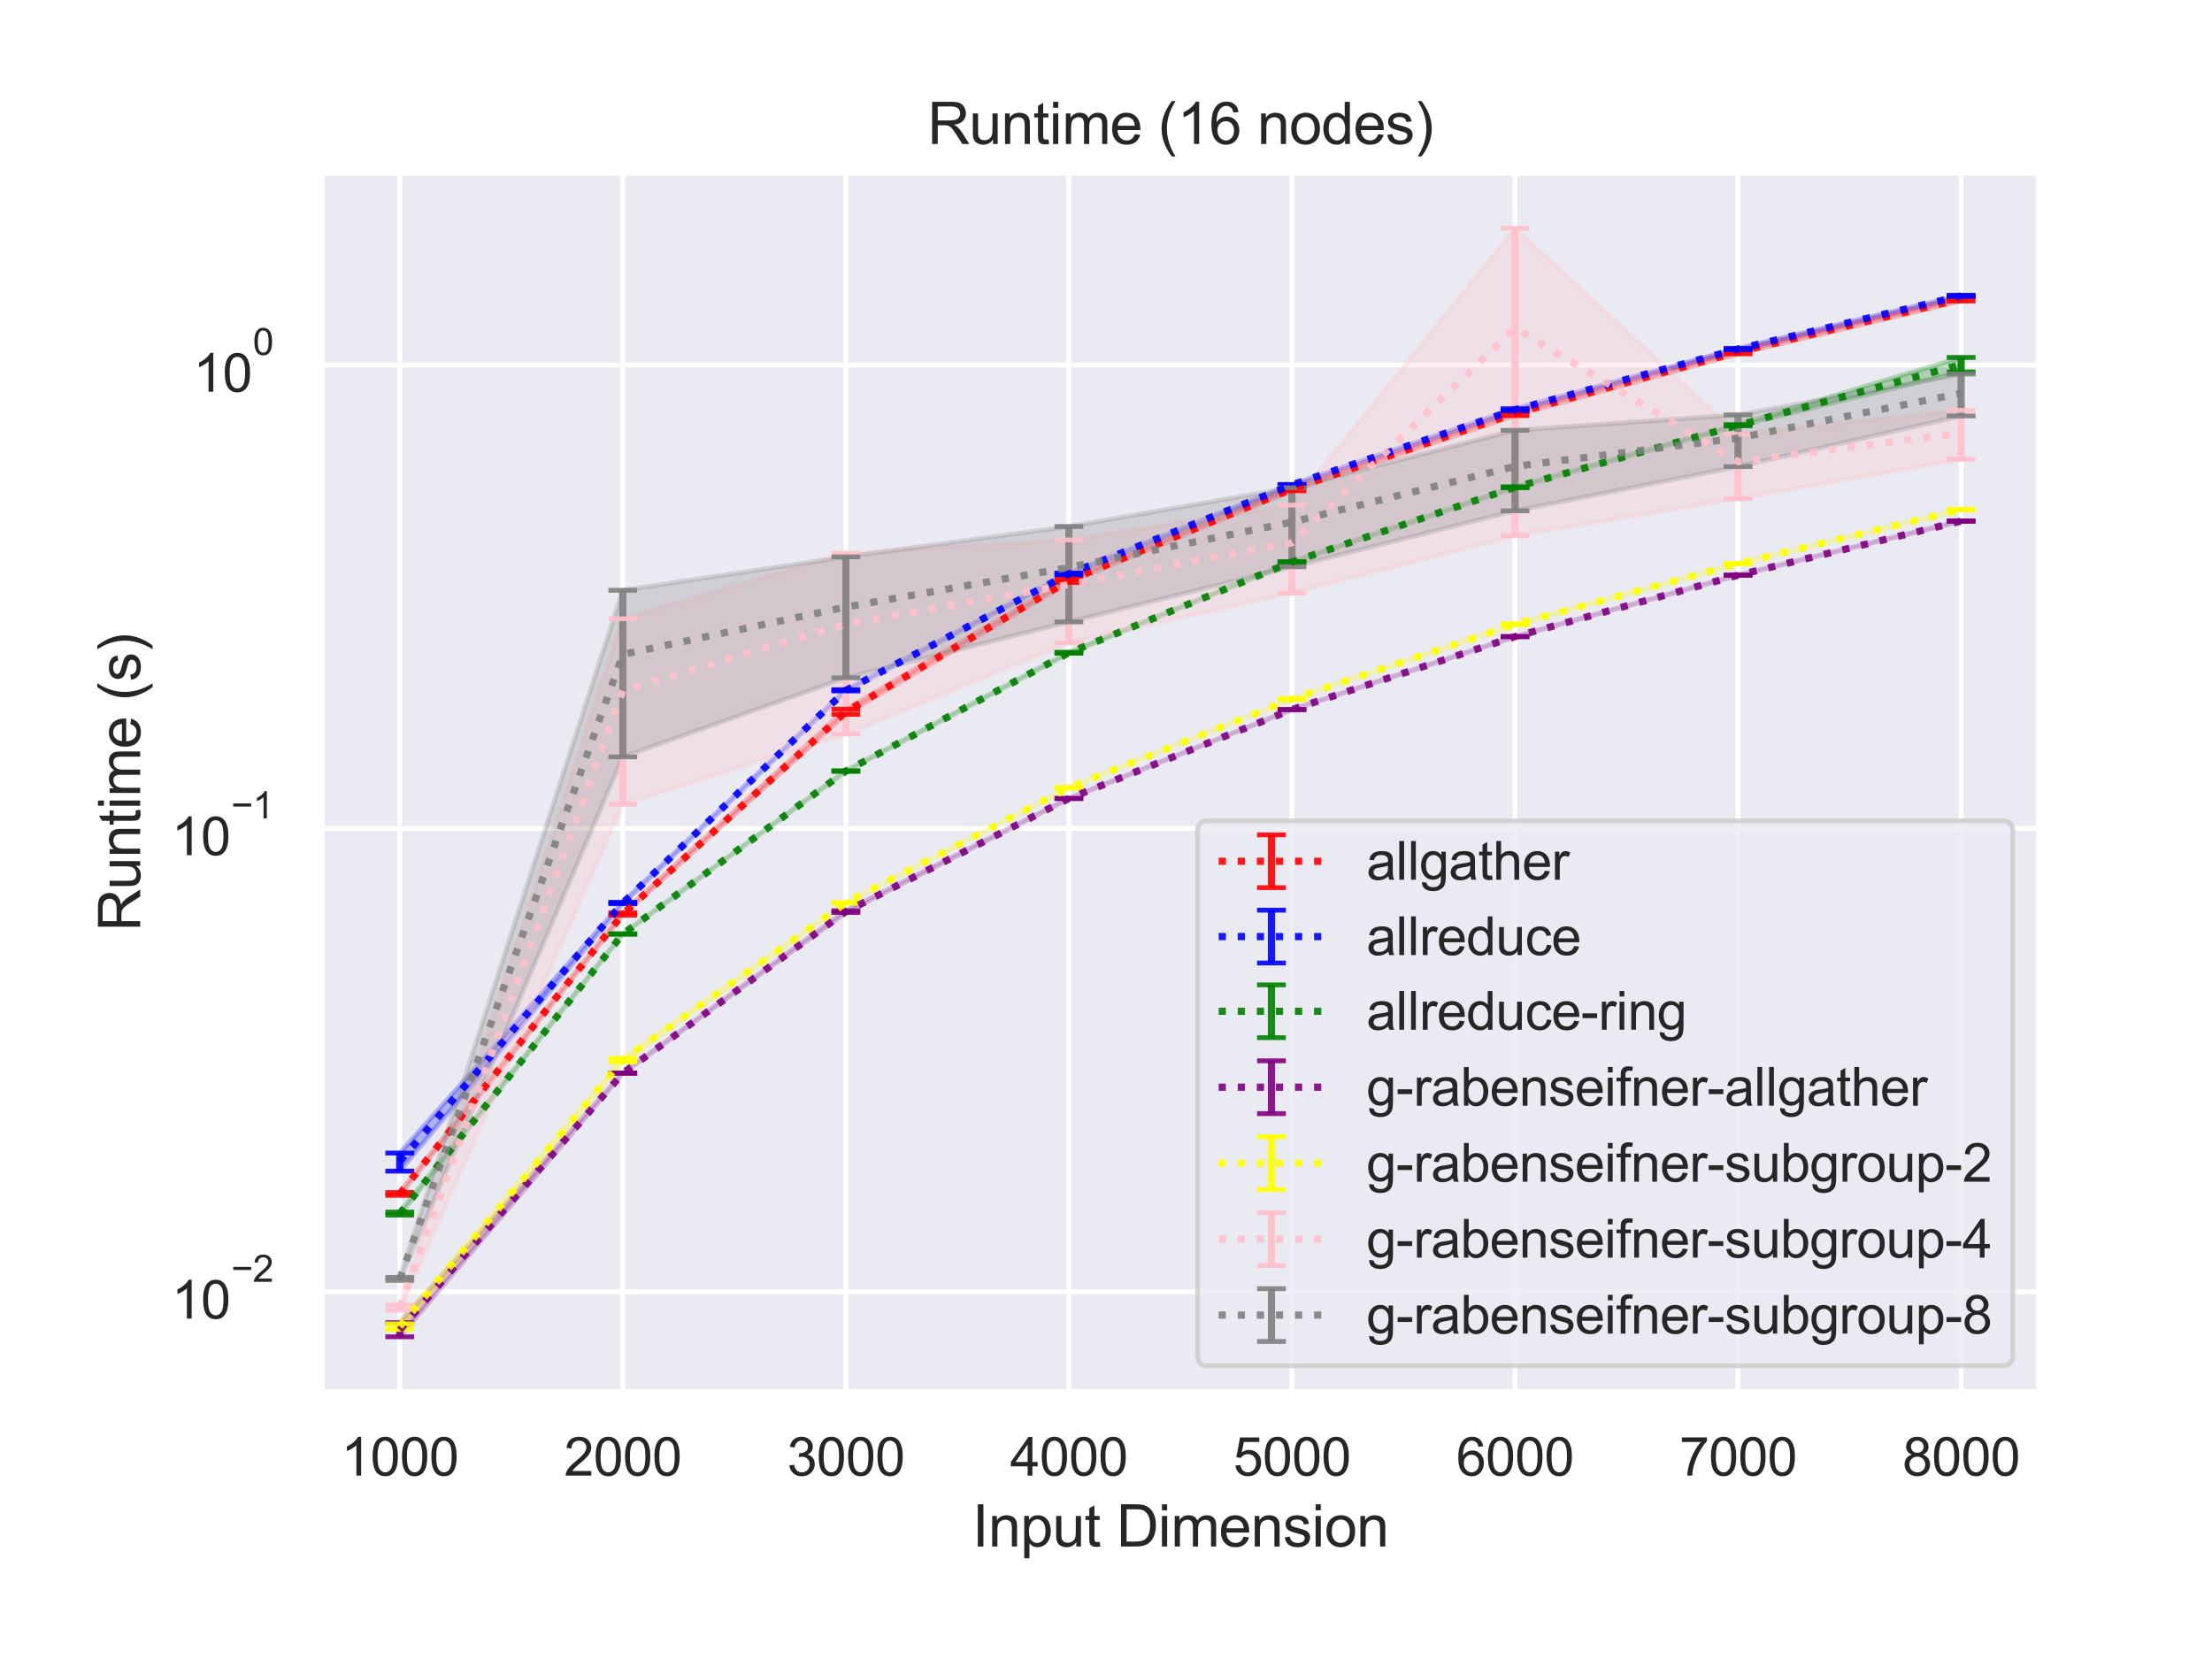 <?xml version="1.0" encoding="utf-8" standalone="no"?>
<!DOCTYPE svg PUBLIC "-//W3C//DTD SVG 1.1//EN"
  "http://www.w3.org/Graphics/SVG/1.1/DTD/svg11.dtd">
<svg height="345.6pt" version="1.1" viewBox="0 0 460.8 345.6" width="460.8pt" xmlns="http://www.w3.org/2000/svg" xmlns:xlink="http://www.w3.org/1999/xlink">
 <defs>
  <style type="text/css">*{stroke-linecap:butt;stroke-linejoin:round;}</style>
 </defs>
 <g id="figure_1">
  <g id="patch_1">
   <path d="M 0 345.6 
L 460.8 345.6 
L 460.8 0 
L 0 0 
z
" style="fill:#ffffff;"/>
  </g>
  <g id="axes_1">
   <g id="patch_2">
    <path d="M 67.01 290.02 
L 424.8 290.02 
L 424.8 36 
L 67.01 36 
z
" style="fill:#eaeaf2;"/>
   </g>
   <g id="matplotlib.axis_1">
    <g id="xtick_1">
     <g id="line2d_1">
      <path clip-path="url(#pf90de64acf)" d="M 83.273 290.02 
L 83.273 36 
" style="fill:none;stroke:#ffffff;stroke-linecap:round;"/>
     </g>
     <g id="text_1">
      <!-- 1000 -->
      <g style="fill:#262626;" transform="translate(71.039 307.394)scale(0.11 -0.11)">
       <defs>
        <path d="M 2384 0 
L 1822 0 
L 1822 3584 
Q 1619 3391 1289 3197 
Q 959 3003 697 2906 
L 697 3450 
Q 1169 3672 1522 3987 
Q 1875 4303 2022 4600 
L 2384 4600 
L 2384 0 
z
" id="ArialMT-31" transform="scale(0.016)"/>
        <path d="M 266 2259 
Q 266 3072 433 3567 
Q 600 4063 929 4331 
Q 1259 4600 1759 4600 
Q 2128 4600 2406 4451 
Q 2684 4303 2865 4023 
Q 3047 3744 3150 3342 
Q 3253 2941 3253 2259 
Q 3253 1453 3087 958 
Q 2922 463 2592 192 
Q 2263 -78 1759 -78 
Q 1097 -78 719 397 
Q 266 969 266 2259 
z
M 844 2259 
Q 844 1131 1108 757 
Q 1372 384 1759 384 
Q 2147 384 2411 759 
Q 2675 1134 2675 2259 
Q 2675 3391 2411 3762 
Q 2147 4134 1753 4134 
Q 1366 4134 1134 3806 
Q 844 3388 844 2259 
z
" id="ArialMT-30" transform="scale(0.016)"/>
       </defs>
       <use xlink:href="#ArialMT-31"/>
       <use x="55.615" xlink:href="#ArialMT-30"/>
       <use x="111.23" xlink:href="#ArialMT-30"/>
       <use x="166.846" xlink:href="#ArialMT-30"/>
      </g>
     </g>
    </g>
    <g id="xtick_2">
     <g id="line2d_2">
      <path clip-path="url(#pf90de64acf)" d="M 129.739 290.02 
L 129.739 36 
" style="fill:none;stroke:#ffffff;stroke-linecap:round;"/>
     </g>
     <g id="text_2">
      <!-- 2000 -->
      <g style="fill:#262626;" transform="translate(117.505 307.394)scale(0.11 -0.11)">
       <defs>
        <path d="M 3222 541 
L 3222 0 
L 194 0 
Q 188 203 259 391 
Q 375 700 629 1000 
Q 884 1300 1366 1694 
Q 2113 2306 2375 2664 
Q 2638 3022 2638 3341 
Q 2638 3675 2398 3904 
Q 2159 4134 1775 4134 
Q 1369 4134 1125 3890 
Q 881 3647 878 3216 
L 300 3275 
Q 359 3922 746 4261 
Q 1134 4600 1788 4600 
Q 2447 4600 2831 4234 
Q 3216 3869 3216 3328 
Q 3216 3053 3103 2787 
Q 2991 2522 2730 2228 
Q 2469 1934 1863 1422 
Q 1356 997 1212 845 
Q 1069 694 975 541 
L 3222 541 
z
" id="ArialMT-32" transform="scale(0.016)"/>
       </defs>
       <use xlink:href="#ArialMT-32"/>
       <use x="55.615" xlink:href="#ArialMT-30"/>
       <use x="111.23" xlink:href="#ArialMT-30"/>
       <use x="166.846" xlink:href="#ArialMT-30"/>
      </g>
     </g>
    </g>
    <g id="xtick_3">
     <g id="line2d_3">
      <path clip-path="url(#pf90de64acf)" d="M 176.206 290.02 
L 176.206 36 
" style="fill:none;stroke:#ffffff;stroke-linecap:round;"/>
     </g>
     <g id="text_3">
      <!-- 3000 -->
      <g style="fill:#262626;" transform="translate(163.972 307.394)scale(0.11 -0.11)">
       <defs>
        <path d="M 269 1209 
L 831 1284 
Q 928 806 1161 595 
Q 1394 384 1728 384 
Q 2125 384 2398 659 
Q 2672 934 2672 1341 
Q 2672 1728 2419 1979 
Q 2166 2231 1775 2231 
Q 1616 2231 1378 2169 
L 1441 2663 
Q 1497 2656 1531 2656 
Q 1891 2656 2178 2843 
Q 2466 3031 2466 3422 
Q 2466 3731 2256 3934 
Q 2047 4138 1716 4138 
Q 1388 4138 1169 3931 
Q 950 3725 888 3313 
L 325 3413 
Q 428 3978 793 4289 
Q 1159 4600 1703 4600 
Q 2078 4600 2393 4439 
Q 2709 4278 2876 4000 
Q 3044 3722 3044 3409 
Q 3044 3113 2884 2869 
Q 2725 2625 2413 2481 
Q 2819 2388 3044 2092 
Q 3269 1797 3269 1353 
Q 3269 753 2831 336 
Q 2394 -81 1725 -81 
Q 1122 -81 723 278 
Q 325 638 269 1209 
z
" id="ArialMT-33" transform="scale(0.016)"/>
       </defs>
       <use xlink:href="#ArialMT-33"/>
       <use x="55.615" xlink:href="#ArialMT-30"/>
       <use x="111.23" xlink:href="#ArialMT-30"/>
       <use x="166.846" xlink:href="#ArialMT-30"/>
      </g>
     </g>
    </g>
    <g id="xtick_4">
     <g id="line2d_4">
      <path clip-path="url(#pf90de64acf)" d="M 222.672 290.02 
L 222.672 36 
" style="fill:none;stroke:#ffffff;stroke-linecap:round;"/>
     </g>
     <g id="text_4">
      <!-- 4000 -->
      <g style="fill:#262626;" transform="translate(210.438 307.394)scale(0.11 -0.11)">
       <defs>
        <path d="M 2069 0 
L 2069 1097 
L 81 1097 
L 81 1613 
L 2172 4581 
L 2631 4581 
L 2631 1613 
L 3250 1613 
L 3250 1097 
L 2631 1097 
L 2631 0 
L 2069 0 
z
M 2069 1613 
L 2069 3678 
L 634 1613 
L 2069 1613 
z
" id="ArialMT-34" transform="scale(0.016)"/>
       </defs>
       <use xlink:href="#ArialMT-34"/>
       <use x="55.615" xlink:href="#ArialMT-30"/>
       <use x="111.23" xlink:href="#ArialMT-30"/>
       <use x="166.846" xlink:href="#ArialMT-30"/>
      </g>
     </g>
    </g>
    <g id="xtick_5">
     <g id="line2d_5">
      <path clip-path="url(#pf90de64acf)" d="M 269.138 290.02 
L 269.138 36 
" style="fill:none;stroke:#ffffff;stroke-linecap:round;"/>
     </g>
     <g id="text_5">
      <!-- 5000 -->
      <g style="fill:#262626;" transform="translate(256.904 307.394)scale(0.11 -0.11)">
       <defs>
        <path d="M 266 1200 
L 856 1250 
Q 922 819 1161 601 
Q 1400 384 1738 384 
Q 2144 384 2425 690 
Q 2706 997 2706 1503 
Q 2706 1984 2436 2262 
Q 2166 2541 1728 2541 
Q 1456 2541 1237 2417 
Q 1019 2294 894 2097 
L 366 2166 
L 809 4519 
L 3088 4519 
L 3088 3981 
L 1259 3981 
L 1013 2750 
Q 1425 3038 1878 3038 
Q 2478 3038 2890 2622 
Q 3303 2206 3303 1553 
Q 3303 931 2941 478 
Q 2500 -78 1738 -78 
Q 1113 -78 717 272 
Q 322 622 266 1200 
z
" id="ArialMT-35" transform="scale(0.016)"/>
       </defs>
       <use xlink:href="#ArialMT-35"/>
       <use x="55.615" xlink:href="#ArialMT-30"/>
       <use x="111.23" xlink:href="#ArialMT-30"/>
       <use x="166.846" xlink:href="#ArialMT-30"/>
      </g>
     </g>
    </g>
    <g id="xtick_6">
     <g id="line2d_6">
      <path clip-path="url(#pf90de64acf)" d="M 315.604 290.02 
L 315.604 36 
" style="fill:none;stroke:#ffffff;stroke-linecap:round;"/>
     </g>
     <g id="text_6">
      <!-- 6000 -->
      <g style="fill:#262626;" transform="translate(303.37 307.394)scale(0.11 -0.11)">
       <defs>
        <path d="M 3184 3459 
L 2625 3416 
Q 2550 3747 2413 3897 
Q 2184 4138 1850 4138 
Q 1581 4138 1378 3988 
Q 1113 3794 959 3422 
Q 806 3050 800 2363 
Q 1003 2672 1297 2822 
Q 1591 2972 1913 2972 
Q 2475 2972 2870 2558 
Q 3266 2144 3266 1488 
Q 3266 1056 3080 686 
Q 2894 316 2569 119 
Q 2244 -78 1831 -78 
Q 1128 -78 684 439 
Q 241 956 241 2144 
Q 241 3472 731 4075 
Q 1159 4600 1884 4600 
Q 2425 4600 2770 4297 
Q 3116 3994 3184 3459 
z
M 888 1484 
Q 888 1194 1011 928 
Q 1134 663 1356 523 
Q 1578 384 1822 384 
Q 2178 384 2434 671 
Q 2691 959 2691 1453 
Q 2691 1928 2437 2201 
Q 2184 2475 1800 2475 
Q 1419 2475 1153 2201 
Q 888 1928 888 1484 
z
" id="ArialMT-36" transform="scale(0.016)"/>
       </defs>
       <use xlink:href="#ArialMT-36"/>
       <use x="55.615" xlink:href="#ArialMT-30"/>
       <use x="111.23" xlink:href="#ArialMT-30"/>
       <use x="166.846" xlink:href="#ArialMT-30"/>
      </g>
     </g>
    </g>
    <g id="xtick_7">
     <g id="line2d_7">
      <path clip-path="url(#pf90de64acf)" d="M 362.071 290.02 
L 362.071 36 
" style="fill:none;stroke:#ffffff;stroke-linecap:round;"/>
     </g>
     <g id="text_7">
      <!-- 7000 -->
      <g style="fill:#262626;" transform="translate(349.837 307.394)scale(0.11 -0.11)">
       <defs>
        <path d="M 303 3981 
L 303 4522 
L 3269 4522 
L 3269 4084 
Q 2831 3619 2401 2847 
Q 1972 2075 1738 1259 
Q 1569 684 1522 0 
L 944 0 
Q 953 541 1156 1306 
Q 1359 2072 1739 2783 
Q 2119 3494 2547 3981 
L 303 3981 
z
" id="ArialMT-37" transform="scale(0.016)"/>
       </defs>
       <use xlink:href="#ArialMT-37"/>
       <use x="55.615" xlink:href="#ArialMT-30"/>
       <use x="111.23" xlink:href="#ArialMT-30"/>
       <use x="166.846" xlink:href="#ArialMT-30"/>
      </g>
     </g>
    </g>
    <g id="xtick_8">
     <g id="line2d_8">
      <path clip-path="url(#pf90de64acf)" d="M 408.537 290.02 
L 408.537 36 
" style="fill:none;stroke:#ffffff;stroke-linecap:round;"/>
     </g>
     <g id="text_8">
      <!-- 8000 -->
      <g style="fill:#262626;" transform="translate(396.303 307.394)scale(0.11 -0.11)">
       <defs>
        <path d="M 1131 2484 
Q 781 2613 612 2850 
Q 444 3088 444 3419 
Q 444 3919 803 4259 
Q 1163 4600 1759 4600 
Q 2359 4600 2725 4251 
Q 3091 3903 3091 3403 
Q 3091 3084 2923 2848 
Q 2756 2613 2416 2484 
Q 2838 2347 3058 2040 
Q 3278 1734 3278 1309 
Q 3278 722 2862 322 
Q 2447 -78 1769 -78 
Q 1091 -78 675 323 
Q 259 725 259 1325 
Q 259 1772 486 2073 
Q 713 2375 1131 2484 
z
M 1019 3438 
Q 1019 3113 1228 2906 
Q 1438 2700 1772 2700 
Q 2097 2700 2305 2904 
Q 2513 3109 2513 3406 
Q 2513 3716 2298 3927 
Q 2084 4138 1766 4138 
Q 1444 4138 1231 3931 
Q 1019 3725 1019 3438 
z
M 838 1322 
Q 838 1081 952 856 
Q 1066 631 1291 507 
Q 1516 384 1775 384 
Q 2178 384 2440 643 
Q 2703 903 2703 1303 
Q 2703 1709 2433 1975 
Q 2163 2241 1756 2241 
Q 1359 2241 1098 1978 
Q 838 1716 838 1322 
z
" id="ArialMT-38" transform="scale(0.016)"/>
       </defs>
       <use xlink:href="#ArialMT-38"/>
       <use x="55.615" xlink:href="#ArialMT-30"/>
       <use x="111.23" xlink:href="#ArialMT-30"/>
       <use x="166.846" xlink:href="#ArialMT-30"/>
      </g>
     </g>
    </g>
    <g id="text_9">
     <!-- Input Dimension -->
     <g style="fill:#262626;" transform="translate(202.551 322.169)scale(0.12 -0.12)">
      <defs>
       <path d="M 597 0 
L 597 4581 
L 1203 4581 
L 1203 0 
L 597 0 
z
" id="ArialMT-49" transform="scale(0.016)"/>
       <path d="M 422 0 
L 422 3319 
L 928 3319 
L 928 2847 
Q 1294 3394 1984 3394 
Q 2284 3394 2536 3286 
Q 2788 3178 2913 3003 
Q 3038 2828 3088 2588 
Q 3119 2431 3119 2041 
L 3119 0 
L 2556 0 
L 2556 2019 
Q 2556 2363 2490 2533 
Q 2425 2703 2258 2804 
Q 2091 2906 1866 2906 
Q 1506 2906 1245 2678 
Q 984 2450 984 1813 
L 984 0 
L 422 0 
z
" id="ArialMT-6e" transform="scale(0.016)"/>
       <path d="M 422 -1272 
L 422 3319 
L 934 3319 
L 934 2888 
Q 1116 3141 1344 3267 
Q 1572 3394 1897 3394 
Q 2322 3394 2647 3175 
Q 2972 2956 3137 2557 
Q 3303 2159 3303 1684 
Q 3303 1175 3120 767 
Q 2938 359 2589 142 
Q 2241 -75 1856 -75 
Q 1575 -75 1351 44 
Q 1128 163 984 344 
L 984 -1272 
L 422 -1272 
z
M 931 1641 
Q 931 1000 1190 694 
Q 1450 388 1819 388 
Q 2194 388 2461 705 
Q 2728 1022 2728 1688 
Q 2728 2322 2467 2637 
Q 2206 2953 1844 2953 
Q 1484 2953 1207 2617 
Q 931 2281 931 1641 
z
" id="ArialMT-70" transform="scale(0.016)"/>
       <path d="M 2597 0 
L 2597 488 
Q 2209 -75 1544 -75 
Q 1250 -75 995 37 
Q 741 150 617 320 
Q 494 491 444 738 
Q 409 903 409 1263 
L 409 3319 
L 972 3319 
L 972 1478 
Q 972 1038 1006 884 
Q 1059 663 1231 536 
Q 1403 409 1656 409 
Q 1909 409 2131 539 
Q 2353 669 2445 892 
Q 2538 1116 2538 1541 
L 2538 3319 
L 3100 3319 
L 3100 0 
L 2597 0 
z
" id="ArialMT-75" transform="scale(0.016)"/>
       <path d="M 1650 503 
L 1731 6 
Q 1494 -44 1306 -44 
Q 1000 -44 831 53 
Q 663 150 594 308 
Q 525 466 525 972 
L 525 2881 
L 113 2881 
L 113 3319 
L 525 3319 
L 525 4141 
L 1084 4478 
L 1084 3319 
L 1650 3319 
L 1650 2881 
L 1084 2881 
L 1084 941 
Q 1084 700 1114 631 
Q 1144 563 1211 522 
Q 1278 481 1403 481 
Q 1497 481 1650 503 
z
" id="ArialMT-74" transform="scale(0.016)"/>
       <path id="ArialMT-20" transform="scale(0.016)"/>
       <path d="M 494 0 
L 494 4581 
L 2072 4581 
Q 2606 4581 2888 4516 
Q 3281 4425 3559 4188 
Q 3922 3881 4101 3404 
Q 4281 2928 4281 2316 
Q 4281 1794 4159 1391 
Q 4038 988 3847 723 
Q 3656 459 3429 307 
Q 3203 156 2883 78 
Q 2563 0 2147 0 
L 494 0 
z
M 1100 541 
L 2078 541 
Q 2531 541 2789 625 
Q 3047 709 3200 863 
Q 3416 1078 3536 1442 
Q 3656 1806 3656 2325 
Q 3656 3044 3420 3430 
Q 3184 3816 2847 3947 
Q 2603 4041 2063 4041 
L 1100 4041 
L 1100 541 
z
" id="ArialMT-44" transform="scale(0.016)"/>
       <path d="M 425 3934 
L 425 4581 
L 988 4581 
L 988 3934 
L 425 3934 
z
M 425 0 
L 425 3319 
L 988 3319 
L 988 0 
L 425 0 
z
" id="ArialMT-69" transform="scale(0.016)"/>
       <path d="M 422 0 
L 422 3319 
L 925 3319 
L 925 2853 
Q 1081 3097 1340 3245 
Q 1600 3394 1931 3394 
Q 2300 3394 2536 3241 
Q 2772 3088 2869 2813 
Q 3263 3394 3894 3394 
Q 4388 3394 4653 3120 
Q 4919 2847 4919 2278 
L 4919 0 
L 4359 0 
L 4359 2091 
Q 4359 2428 4304 2576 
Q 4250 2725 4106 2815 
Q 3963 2906 3769 2906 
Q 3419 2906 3187 2673 
Q 2956 2441 2956 1928 
L 2956 0 
L 2394 0 
L 2394 2156 
Q 2394 2531 2256 2718 
Q 2119 2906 1806 2906 
Q 1569 2906 1367 2781 
Q 1166 2656 1075 2415 
Q 984 2175 984 1722 
L 984 0 
L 422 0 
z
" id="ArialMT-6d" transform="scale(0.016)"/>
       <path d="M 2694 1069 
L 3275 997 
Q 3138 488 2766 206 
Q 2394 -75 1816 -75 
Q 1088 -75 661 373 
Q 234 822 234 1631 
Q 234 2469 665 2931 
Q 1097 3394 1784 3394 
Q 2450 3394 2872 2941 
Q 3294 2488 3294 1666 
Q 3294 1616 3291 1516 
L 816 1516 
Q 847 969 1125 678 
Q 1403 388 1819 388 
Q 2128 388 2347 550 
Q 2566 713 2694 1069 
z
M 847 1978 
L 2700 1978 
Q 2663 2397 2488 2606 
Q 2219 2931 1791 2931 
Q 1403 2931 1139 2672 
Q 875 2413 847 1978 
z
" id="ArialMT-65" transform="scale(0.016)"/>
       <path d="M 197 991 
L 753 1078 
Q 800 744 1014 566 
Q 1228 388 1613 388 
Q 2000 388 2187 545 
Q 2375 703 2375 916 
Q 2375 1106 2209 1216 
Q 2094 1291 1634 1406 
Q 1016 1563 777 1677 
Q 538 1791 414 1992 
Q 291 2194 291 2438 
Q 291 2659 392 2848 
Q 494 3038 669 3163 
Q 800 3259 1026 3326 
Q 1253 3394 1513 3394 
Q 1903 3394 2198 3281 
Q 2494 3169 2634 2976 
Q 2775 2784 2828 2463 
L 2278 2388 
Q 2241 2644 2061 2787 
Q 1881 2931 1553 2931 
Q 1166 2931 1000 2803 
Q 834 2675 834 2503 
Q 834 2394 903 2306 
Q 972 2216 1119 2156 
Q 1203 2125 1616 2013 
Q 2213 1853 2448 1751 
Q 2684 1650 2818 1456 
Q 2953 1263 2953 975 
Q 2953 694 2789 445 
Q 2625 197 2315 61 
Q 2006 -75 1616 -75 
Q 969 -75 630 194 
Q 291 463 197 991 
z
" id="ArialMT-73" transform="scale(0.016)"/>
       <path d="M 213 1659 
Q 213 2581 725 3025 
Q 1153 3394 1769 3394 
Q 2453 3394 2887 2945 
Q 3322 2497 3322 1706 
Q 3322 1066 3130 698 
Q 2938 331 2570 128 
Q 2203 -75 1769 -75 
Q 1072 -75 642 372 
Q 213 819 213 1659 
z
M 791 1659 
Q 791 1022 1069 705 
Q 1347 388 1769 388 
Q 2188 388 2466 706 
Q 2744 1025 2744 1678 
Q 2744 2294 2464 2611 
Q 2184 2928 1769 2928 
Q 1347 2928 1069 2612 
Q 791 2297 791 1659 
z
" id="ArialMT-6f" transform="scale(0.016)"/>
      </defs>
      <use xlink:href="#ArialMT-49"/>
      <use x="27.783" xlink:href="#ArialMT-6e"/>
      <use x="83.398" xlink:href="#ArialMT-70"/>
      <use x="139.014" xlink:href="#ArialMT-75"/>
      <use x="194.629" xlink:href="#ArialMT-74"/>
      <use x="222.412" xlink:href="#ArialMT-20"/>
      <use x="250.195" xlink:href="#ArialMT-44"/>
      <use x="322.412" xlink:href="#ArialMT-69"/>
      <use x="344.629" xlink:href="#ArialMT-6d"/>
      <use x="427.93" xlink:href="#ArialMT-65"/>
      <use x="483.545" xlink:href="#ArialMT-6e"/>
      <use x="539.16" xlink:href="#ArialMT-73"/>
      <use x="589.16" xlink:href="#ArialMT-69"/>
      <use x="611.377" xlink:href="#ArialMT-6f"/>
      <use x="666.992" xlink:href="#ArialMT-6e"/>
     </g>
    </g>
   </g>
   <g id="matplotlib.axis_2">
    <g id="ytick_1">
     <g id="line2d_9">
      <path clip-path="url(#pf90de64acf)" d="M 67.01 269.124 
L 424.8 269.124 
" style="fill:none;stroke:#ffffff;stroke-linecap:round;"/>
     </g>
     <g id="text_10">
      <!-- $\mathdefault{10^{-2}}$ -->
      <g style="fill:#262626;" transform="translate(35.73 274.796)scale(0.11 -0.11)">
       <defs>
        <path d="M 3381 1997 
L 356 1997 
L 356 2522 
L 3381 2522 
L 3381 1997 
z
" id="ArialMT-2212" transform="scale(0.016)"/>
       </defs>
       <use transform="translate(0 0.994)" xlink:href="#ArialMT-31"/>
       <use transform="translate(55.615 0.994)" xlink:href="#ArialMT-30"/>
       <use transform="translate(112.973 70.688)scale(0.7)" xlink:href="#ArialMT-2212"/>
       <use transform="translate(153.852 70.688)scale(0.7)" xlink:href="#ArialMT-32"/>
      </g>
     </g>
    </g>
    <g id="ytick_2">
     <g id="line2d_10">
      <path clip-path="url(#pf90de64acf)" d="M 67.01 172.583 
L 424.8 172.583 
" style="fill:none;stroke:#ffffff;stroke-linecap:round;"/>
     </g>
     <g id="text_11">
      <!-- $\mathdefault{10^{-1}}$ -->
      <g style="fill:#262626;" transform="translate(35.73 178.255)scale(0.11 -0.11)">
       <use transform="translate(0 0.994)" xlink:href="#ArialMT-31"/>
       <use transform="translate(55.615 0.994)" xlink:href="#ArialMT-30"/>
       <use transform="translate(112.973 70.688)scale(0.7)" xlink:href="#ArialMT-2212"/>
       <use transform="translate(153.852 70.688)scale(0.7)" xlink:href="#ArialMT-31"/>
      </g>
     </g>
    </g>
    <g id="ytick_3">
     <g id="line2d_11">
      <path clip-path="url(#pf90de64acf)" d="M 67.01 76.043 
L 424.8 76.043 
" style="fill:none;stroke:#ffffff;stroke-linecap:round;"/>
     </g>
     <g id="text_12">
      <!-- $\mathdefault{10^{0}}$ -->
      <g style="fill:#262626;" transform="translate(40.24 81.715)scale(0.11 -0.11)">
       <use transform="translate(0 0.994)" xlink:href="#ArialMT-31"/>
       <use transform="translate(55.615 0.994)" xlink:href="#ArialMT-30"/>
       <use transform="translate(112.973 70.688)scale(0.7)" xlink:href="#ArialMT-30"/>
      </g>
     </g>
    </g>
    <g id="ytick_4"/>
    <g id="ytick_5"/>
    <g id="ytick_6"/>
    <g id="ytick_7"/>
    <g id="ytick_8"/>
    <g id="ytick_9"/>
    <g id="ytick_10"/>
    <g id="ytick_11"/>
    <g id="ytick_12"/>
    <g id="ytick_13"/>
    <g id="ytick_14"/>
    <g id="ytick_15"/>
    <g id="ytick_16"/>
    <g id="ytick_17"/>
    <g id="ytick_18"/>
    <g id="ytick_19"/>
    <g id="ytick_20"/>
    <g id="ytick_21"/>
    <g id="ytick_22"/>
    <g id="ytick_23"/>
    <g id="text_13">
     <!-- Runtime (s) -->
     <g style="fill:#262626;" transform="translate(29.204 194.013)rotate(-90)scale(0.12 -0.12)">
      <defs>
       <path d="M 503 0 
L 503 4581 
L 2534 4581 
Q 3147 4581 3465 4457 
Q 3784 4334 3975 4021 
Q 4166 3709 4166 3331 
Q 4166 2844 3850 2509 
Q 3534 2175 2875 2084 
Q 3116 1969 3241 1856 
Q 3506 1613 3744 1247 
L 4541 0 
L 3778 0 
L 3172 953 
Q 2906 1366 2734 1584 
Q 2563 1803 2427 1890 
Q 2291 1978 2150 2013 
Q 2047 2034 1813 2034 
L 1109 2034 
L 1109 0 
L 503 0 
z
M 1109 2559 
L 2413 2559 
Q 2828 2559 3062 2645 
Q 3297 2731 3419 2920 
Q 3541 3109 3541 3331 
Q 3541 3656 3305 3865 
Q 3069 4075 2559 4075 
L 1109 4075 
L 1109 2559 
z
" id="ArialMT-52" transform="scale(0.016)"/>
       <path d="M 1497 -1347 
Q 1031 -759 709 28 
Q 388 816 388 1659 
Q 388 2403 628 3084 
Q 909 3875 1497 4659 
L 1900 4659 
Q 1522 4009 1400 3731 
Q 1209 3300 1100 2831 
Q 966 2247 966 1656 
Q 966 153 1900 -1347 
L 1497 -1347 
z
" id="ArialMT-28" transform="scale(0.016)"/>
       <path d="M 791 -1347 
L 388 -1347 
Q 1322 153 1322 1656 
Q 1322 2244 1188 2822 
Q 1081 3291 891 3722 
Q 769 4003 388 4659 
L 791 4659 
Q 1378 3875 1659 3084 
Q 1900 2403 1900 1659 
Q 1900 816 1576 28 
Q 1253 -759 791 -1347 
z
" id="ArialMT-29" transform="scale(0.016)"/>
      </defs>
      <use xlink:href="#ArialMT-52"/>
      <use x="72.217" xlink:href="#ArialMT-75"/>
      <use x="127.832" xlink:href="#ArialMT-6e"/>
      <use x="183.447" xlink:href="#ArialMT-74"/>
      <use x="211.23" xlink:href="#ArialMT-69"/>
      <use x="233.447" xlink:href="#ArialMT-6d"/>
      <use x="316.748" xlink:href="#ArialMT-65"/>
      <use x="372.363" xlink:href="#ArialMT-20"/>
      <use x="400.146" xlink:href="#ArialMT-28"/>
      <use x="433.447" xlink:href="#ArialMT-73"/>
      <use x="483.447" xlink:href="#ArialMT-29"/>
     </g>
    </g>
   </g>
   <g id="PolyCollection_1">
    <defs>
     <path d="M 83.273 -97.174 
L 83.273 -96.589 
L 129.739 -154.953 
L 176.206 -196.792 
L 222.672 -224.257 
L 269.138 -243.354 
L 315.604 -259.03 
L 362.071 -271.889 
L 408.537 -282.887 
L 408.537 -283.731 
L 408.537 -283.731 
L 362.071 -272.751 
L 315.604 -259.989 
L 269.138 -244.149 
L 222.672 -225.083 
L 176.206 -197.87 
L 129.739 -155.435 
L 83.273 -97.174 
z
" id="m9f52a3dd4f" style="stroke:#ff0000;stroke-opacity:0.25;"/>
    </defs>
    <g clip-path="url(#pf90de64acf)">
     <use style="fill:#ff0000;fill-opacity:0.25;stroke:#ff0000;stroke-opacity:0.25;" x="0" xlink:href="#m9f52a3dd4f" y="345.6"/>
    </g>
   </g>
   <g id="PolyCollection_2">
    <defs>
     <path d="M 83.273 -105.398 
L 83.273 -101.635 
L 129.739 -157.341 
L 176.206 -201.671 
L 222.672 -225.88 
L 269.138 -244.498 
L 315.604 -260.025 
L 362.071 -272.767 
L 408.537 -283.857 
L 408.537 -284.093 
L 408.537 -284.093 
L 362.071 -273.022 
L 315.604 -260.451 
L 269.138 -244.667 
L 222.672 -226.211 
L 176.206 -201.915 
L 129.739 -157.639 
L 83.273 -105.398 
z
" id="m5c1a92e22e" style="stroke:#0000ff;stroke-opacity:0.25;"/>
    </defs>
    <g clip-path="url(#pf90de64acf)">
     <use style="fill:#0000ff;fill-opacity:0.25;stroke:#0000ff;stroke-opacity:0.25;" x="0" xlink:href="#m5c1a92e22e" y="345.6"/>
    </g>
   </g>
   <g id="PolyCollection_3">
    <defs>
     <path d="M 83.273 -93.102 
L 83.273 -92.461 
L 129.739 -150.966 
L 176.206 -184.912 
L 222.672 -209.513 
L 269.138 -228.45 
L 315.604 -243.999 
L 362.071 -256.901 
L 408.537 -268.11 
L 408.537 -271.133 
L 408.537 -271.133 
L 362.071 -257.128 
L 315.604 -244.188 
L 269.138 -228.602 
L 222.672 -209.718 
L 176.206 -185.032 
L 129.739 -151.081 
L 83.273 -93.102 
z
" id="maf87702a1b" style="stroke:#008000;stroke-opacity:0.25;"/>
    </defs>
    <g clip-path="url(#pf90de64acf)">
     <use style="fill:#008000;fill-opacity:0.25;stroke:#008000;stroke-opacity:0.25;" x="0" xlink:href="#maf87702a1b" y="345.6"/>
    </g>
   </g>
   <g id="PolyCollection_4">
    <defs>
     <path d="M 83.273 -70.055 
L 83.273 -67.126 
L 129.739 -122.005 
L 176.206 -155.518 
L 222.672 -179.23 
L 269.138 -197.761 
L 315.604 -212.952 
L 362.071 -225.757 
L 408.537 -236.994 
L 408.537 -237.1 
L 408.537 -237.1 
L 362.071 -225.804 
L 315.604 -213.011 
L 269.138 -197.802 
L 222.672 -179.303 
L 176.206 -155.866 
L 129.739 -122.083 
L 83.273 -70.055 
z
" id="m7cabb38752" style="stroke:#800080;stroke-opacity:0.25;"/>
    </defs>
    <g clip-path="url(#pf90de64acf)">
     <use style="fill:#800080;fill-opacity:0.25;stroke:#800080;stroke-opacity:0.25;" x="0" xlink:href="#m7cabb38752" y="345.6"/>
    </g>
   </g>
   <g id="PolyCollection_5">
    <defs>
     <path d="M 83.273 -69.807 
L 83.273 -68.662 
L 129.739 -124.375 
L 176.206 -157.493 
L 222.672 -181.453 
L 269.138 -199.939 
L 315.604 -215.429 
L 362.071 -228.132 
L 408.537 -239.378 
L 408.537 -239.492 
L 408.537 -239.492 
L 362.071 -228.22 
L 315.604 -215.629 
L 269.138 -200.015 
L 222.672 -181.555 
L 176.206 -157.579 
L 129.739 -125.133 
L 83.273 -69.807 
z
" id="mb9ecfaf7ec" style="stroke:#ffff00;stroke-opacity:0.25;"/>
    </defs>
    <g clip-path="url(#pf90de64acf)">
     <use style="fill:#ffff00;fill-opacity:0.25;stroke:#ffff00;stroke-opacity:0.25;" x="0" xlink:href="#mb9ecfaf7ec" y="345.6"/>
    </g>
   </g>
   <g id="PolyCollection_6">
    <defs>
     <path d="M 83.273 -73.714 
L 83.273 -72.652 
L 129.739 -178.074 
L 176.206 -192.692 
L 222.672 -211.717 
L 269.138 -222.058 
L 315.604 -233.999 
L 362.071 -241.71 
L 408.537 -249.926 
L 408.537 -260.115 
L 408.537 -260.115 
L 362.071 -255.119 
L 315.604 -298.054 
L 269.138 -240.368 
L 222.672 -233.125 
L 176.206 -230.322 
L 129.739 -216.708 
L 83.273 -73.714 
z
" id="mc329c5036a" style="stroke:#ffc0cb;stroke-opacity:0.25;"/>
    </defs>
    <g clip-path="url(#pf90de64acf)">
     <use style="fill:#ffc0cb;fill-opacity:0.25;stroke:#ffc0cb;stroke-opacity:0.25;" x="0" xlink:href="#mc329c5036a" y="345.6"/>
    </g>
   </g>
   <g id="PolyCollection_7">
    <defs>
     <path d="M 83.273 -79.504 
L 83.273 -78.871 
L 129.739 -187.925 
L 176.206 -204.409 
L 222.672 -216.043 
L 269.138 -227.535 
L 315.604 -239.195 
L 362.071 -248.409 
L 408.537 -258.954 
L 408.537 -267.673 
L 408.537 -267.673 
L 362.071 -259.173 
L 315.604 -255.954 
L 269.138 -244.011 
L 222.672 -235.916 
L 176.206 -229.598 
L 129.739 -222.634 
L 83.273 -79.504 
z
" id="m30847cf07d" style="stroke:#808080;stroke-opacity:0.25;"/>
    </defs>
    <g clip-path="url(#pf90de64acf)">
     <use style="fill:#808080;fill-opacity:0.25;stroke:#808080;stroke-opacity:0.25;" x="0" xlink:href="#m30847cf07d" y="345.6"/>
    </g>
   </g>
   <g id="LineCollection_1">
    <path clip-path="url(#pf90de64acf)" d="M 83.273 249.011 
L 83.273 248.426 
" style="fill:none;stroke:#ff0000;stroke-opacity:0.9;stroke-width:1.5;"/>
    <path clip-path="url(#pf90de64acf)" d="M 129.739 190.647 
L 129.739 190.165 
" style="fill:none;stroke:#ff0000;stroke-opacity:0.9;stroke-width:1.5;"/>
    <path clip-path="url(#pf90de64acf)" d="M 176.206 148.808 
L 176.206 147.73 
" style="fill:none;stroke:#ff0000;stroke-opacity:0.9;stroke-width:1.5;"/>
    <path clip-path="url(#pf90de64acf)" d="M 222.672 121.343 
L 222.672 120.517 
" style="fill:none;stroke:#ff0000;stroke-opacity:0.9;stroke-width:1.5;"/>
    <path clip-path="url(#pf90de64acf)" d="M 269.138 102.246 
L 269.138 101.451 
" style="fill:none;stroke:#ff0000;stroke-opacity:0.9;stroke-width:1.5;"/>
    <path clip-path="url(#pf90de64acf)" d="M 315.604 86.57 
L 315.604 85.611 
" style="fill:none;stroke:#ff0000;stroke-opacity:0.9;stroke-width:1.5;"/>
    <path clip-path="url(#pf90de64acf)" d="M 362.071 73.711 
L 362.071 72.849 
" style="fill:none;stroke:#ff0000;stroke-opacity:0.9;stroke-width:1.5;"/>
    <path clip-path="url(#pf90de64acf)" d="M 408.537 62.713 
L 408.537 61.869 
" style="fill:none;stroke:#ff0000;stroke-opacity:0.9;stroke-width:1.5;"/>
   </g>
   <g id="LineCollection_2">
    <path clip-path="url(#pf90de64acf)" d="M 83.273 243.965 
L 83.273 240.202 
" style="fill:none;stroke:#0000ff;stroke-opacity:0.9;stroke-width:1.5;"/>
    <path clip-path="url(#pf90de64acf)" d="M 129.739 188.259 
L 129.739 187.961 
" style="fill:none;stroke:#0000ff;stroke-opacity:0.9;stroke-width:1.5;"/>
    <path clip-path="url(#pf90de64acf)" d="M 176.206 143.929 
L 176.206 143.685 
" style="fill:none;stroke:#0000ff;stroke-opacity:0.9;stroke-width:1.5;"/>
    <path clip-path="url(#pf90de64acf)" d="M 222.672 119.72 
L 222.672 119.389 
" style="fill:none;stroke:#0000ff;stroke-opacity:0.9;stroke-width:1.5;"/>
    <path clip-path="url(#pf90de64acf)" d="M 269.138 101.102 
L 269.138 100.933 
" style="fill:none;stroke:#0000ff;stroke-opacity:0.9;stroke-width:1.5;"/>
    <path clip-path="url(#pf90de64acf)" d="M 315.604 85.575 
L 315.604 85.149 
" style="fill:none;stroke:#0000ff;stroke-opacity:0.9;stroke-width:1.5;"/>
    <path clip-path="url(#pf90de64acf)" d="M 362.071 72.833 
L 362.071 72.578 
" style="fill:none;stroke:#0000ff;stroke-opacity:0.9;stroke-width:1.5;"/>
    <path clip-path="url(#pf90de64acf)" d="M 408.537 61.743 
L 408.537 61.507 
" style="fill:none;stroke:#0000ff;stroke-opacity:0.9;stroke-width:1.5;"/>
   </g>
   <g id="LineCollection_3">
    <path clip-path="url(#pf90de64acf)" d="M 83.273 253.139 
L 83.273 252.498 
" style="fill:none;stroke:#008000;stroke-opacity:0.9;stroke-width:1.5;"/>
    <path clip-path="url(#pf90de64acf)" d="M 129.739 194.634 
L 129.739 194.519 
" style="fill:none;stroke:#008000;stroke-opacity:0.9;stroke-width:1.5;"/>
    <path clip-path="url(#pf90de64acf)" d="M 176.206 160.688 
L 176.206 160.568 
" style="fill:none;stroke:#008000;stroke-opacity:0.9;stroke-width:1.5;"/>
    <path clip-path="url(#pf90de64acf)" d="M 222.672 136.087 
L 222.672 135.882 
" style="fill:none;stroke:#008000;stroke-opacity:0.9;stroke-width:1.5;"/>
    <path clip-path="url(#pf90de64acf)" d="M 269.138 117.15 
L 269.138 116.998 
" style="fill:none;stroke:#008000;stroke-opacity:0.9;stroke-width:1.5;"/>
    <path clip-path="url(#pf90de64acf)" d="M 315.604 101.601 
L 315.604 101.412 
" style="fill:none;stroke:#008000;stroke-opacity:0.9;stroke-width:1.5;"/>
    <path clip-path="url(#pf90de64acf)" d="M 362.071 88.699 
L 362.071 88.472 
" style="fill:none;stroke:#008000;stroke-opacity:0.9;stroke-width:1.5;"/>
    <path clip-path="url(#pf90de64acf)" d="M 408.537 77.49 
L 408.537 74.467 
" style="fill:none;stroke:#008000;stroke-opacity:0.9;stroke-width:1.5;"/>
   </g>
   <g id="LineCollection_4">
    <path clip-path="url(#pf90de64acf)" d="M 83.273 278.474 
L 83.273 275.545 
" style="fill:none;stroke:#800080;stroke-opacity:0.9;stroke-width:1.5;"/>
    <path clip-path="url(#pf90de64acf)" d="M 129.739 223.595 
L 129.739 223.517 
" style="fill:none;stroke:#800080;stroke-opacity:0.9;stroke-width:1.5;"/>
    <path clip-path="url(#pf90de64acf)" d="M 176.206 190.082 
L 176.206 189.734 
" style="fill:none;stroke:#800080;stroke-opacity:0.9;stroke-width:1.5;"/>
    <path clip-path="url(#pf90de64acf)" d="M 222.672 166.37 
L 222.672 166.297 
" style="fill:none;stroke:#800080;stroke-opacity:0.9;stroke-width:1.5;"/>
    <path clip-path="url(#pf90de64acf)" d="M 269.138 147.839 
L 269.138 147.798 
" style="fill:none;stroke:#800080;stroke-opacity:0.9;stroke-width:1.5;"/>
    <path clip-path="url(#pf90de64acf)" d="M 315.604 132.648 
L 315.604 132.589 
" style="fill:none;stroke:#800080;stroke-opacity:0.9;stroke-width:1.5;"/>
    <path clip-path="url(#pf90de64acf)" d="M 362.071 119.843 
L 362.071 119.796 
" style="fill:none;stroke:#800080;stroke-opacity:0.9;stroke-width:1.5;"/>
    <path clip-path="url(#pf90de64acf)" d="M 408.537 108.606 
L 408.537 108.5 
" style="fill:none;stroke:#800080;stroke-opacity:0.9;stroke-width:1.5;"/>
   </g>
   <g id="LineCollection_5">
    <path clip-path="url(#pf90de64acf)" d="M 83.273 276.938 
L 83.273 275.793 
" style="fill:none;stroke:#ffff00;stroke-opacity:0.9;stroke-width:1.5;"/>
    <path clip-path="url(#pf90de64acf)" d="M 129.739 221.225 
L 129.739 220.467 
" style="fill:none;stroke:#ffff00;stroke-opacity:0.9;stroke-width:1.5;"/>
    <path clip-path="url(#pf90de64acf)" d="M 176.206 188.107 
L 176.206 188.021 
" style="fill:none;stroke:#ffff00;stroke-opacity:0.9;stroke-width:1.5;"/>
    <path clip-path="url(#pf90de64acf)" d="M 222.672 164.147 
L 222.672 164.045 
" style="fill:none;stroke:#ffff00;stroke-opacity:0.9;stroke-width:1.5;"/>
    <path clip-path="url(#pf90de64acf)" d="M 269.138 145.661 
L 269.138 145.585 
" style="fill:none;stroke:#ffff00;stroke-opacity:0.9;stroke-width:1.5;"/>
    <path clip-path="url(#pf90de64acf)" d="M 315.604 130.171 
L 315.604 129.971 
" style="fill:none;stroke:#ffff00;stroke-opacity:0.9;stroke-width:1.5;"/>
    <path clip-path="url(#pf90de64acf)" d="M 362.071 117.468 
L 362.071 117.38 
" style="fill:none;stroke:#ffff00;stroke-opacity:0.9;stroke-width:1.5;"/>
    <path clip-path="url(#pf90de64acf)" d="M 408.537 106.222 
L 408.537 106.108 
" style="fill:none;stroke:#ffff00;stroke-opacity:0.9;stroke-width:1.5;"/>
   </g>
   <g id="LineCollection_6">
    <path clip-path="url(#pf90de64acf)" d="M 83.273 272.948 
L 83.273 271.886 
" style="fill:none;stroke:#ffc0cb;stroke-opacity:0.9;stroke-width:1.5;"/>
    <path clip-path="url(#pf90de64acf)" d="M 129.739 167.526 
L 129.739 128.892 
" style="fill:none;stroke:#ffc0cb;stroke-opacity:0.9;stroke-width:1.5;"/>
    <path clip-path="url(#pf90de64acf)" d="M 176.206 152.908 
L 176.206 115.278 
" style="fill:none;stroke:#ffc0cb;stroke-opacity:0.9;stroke-width:1.5;"/>
    <path clip-path="url(#pf90de64acf)" d="M 222.672 133.883 
L 222.672 112.475 
" style="fill:none;stroke:#ffc0cb;stroke-opacity:0.9;stroke-width:1.5;"/>
    <path clip-path="url(#pf90de64acf)" d="M 269.138 123.542 
L 269.138 105.232 
" style="fill:none;stroke:#ffc0cb;stroke-opacity:0.9;stroke-width:1.5;"/>
    <path clip-path="url(#pf90de64acf)" d="M 315.604 111.601 
L 315.604 47.546 
" style="fill:none;stroke:#ffc0cb;stroke-opacity:0.9;stroke-width:1.5;"/>
    <path clip-path="url(#pf90de64acf)" d="M 362.071 103.89 
L 362.071 90.481 
" style="fill:none;stroke:#ffc0cb;stroke-opacity:0.9;stroke-width:1.5;"/>
    <path clip-path="url(#pf90de64acf)" d="M 408.537 95.674 
L 408.537 85.485 
" style="fill:none;stroke:#ffc0cb;stroke-opacity:0.9;stroke-width:1.5;"/>
   </g>
   <g id="LineCollection_7">
    <path clip-path="url(#pf90de64acf)" d="M 83.273 266.729 
L 83.273 266.096 
" style="fill:none;stroke:#808080;stroke-opacity:0.9;stroke-width:1.5;"/>
    <path clip-path="url(#pf90de64acf)" d="M 129.739 157.675 
L 129.739 122.966 
" style="fill:none;stroke:#808080;stroke-opacity:0.9;stroke-width:1.5;"/>
    <path clip-path="url(#pf90de64acf)" d="M 176.206 141.191 
L 176.206 116.002 
" style="fill:none;stroke:#808080;stroke-opacity:0.9;stroke-width:1.5;"/>
    <path clip-path="url(#pf90de64acf)" d="M 222.672 129.557 
L 222.672 109.684 
" style="fill:none;stroke:#808080;stroke-opacity:0.9;stroke-width:1.5;"/>
    <path clip-path="url(#pf90de64acf)" d="M 269.138 118.065 
L 269.138 101.589 
" style="fill:none;stroke:#808080;stroke-opacity:0.9;stroke-width:1.5;"/>
    <path clip-path="url(#pf90de64acf)" d="M 315.604 106.405 
L 315.604 89.646 
" style="fill:none;stroke:#808080;stroke-opacity:0.9;stroke-width:1.5;"/>
    <path clip-path="url(#pf90de64acf)" d="M 362.071 97.191 
L 362.071 86.427 
" style="fill:none;stroke:#808080;stroke-opacity:0.9;stroke-width:1.5;"/>
    <path clip-path="url(#pf90de64acf)" d="M 408.537 86.646 
L 408.537 77.927 
" style="fill:none;stroke:#808080;stroke-opacity:0.9;stroke-width:1.5;"/>
   </g>
   <g id="line2d_12">
    <defs>
     <path d="M 3 0 
L -3 -0 
" id="m42a922b830" style="stroke:#ff0000;stroke-opacity:0.9;"/>
    </defs>
    <g clip-path="url(#pf90de64acf)">
     <use style="fill:#ff0000;fill-opacity:0.9;stroke:#ff0000;stroke-opacity:0.9;" x="83.273" xlink:href="#m42a922b830" y="249.011"/>
     <use style="fill:#ff0000;fill-opacity:0.9;stroke:#ff0000;stroke-opacity:0.9;" x="129.739" xlink:href="#m42a922b830" y="190.647"/>
     <use style="fill:#ff0000;fill-opacity:0.9;stroke:#ff0000;stroke-opacity:0.9;" x="176.206" xlink:href="#m42a922b830" y="148.808"/>
     <use style="fill:#ff0000;fill-opacity:0.9;stroke:#ff0000;stroke-opacity:0.9;" x="222.672" xlink:href="#m42a922b830" y="121.343"/>
     <use style="fill:#ff0000;fill-opacity:0.9;stroke:#ff0000;stroke-opacity:0.9;" x="269.138" xlink:href="#m42a922b830" y="102.246"/>
     <use style="fill:#ff0000;fill-opacity:0.9;stroke:#ff0000;stroke-opacity:0.9;" x="315.604" xlink:href="#m42a922b830" y="86.57"/>
     <use style="fill:#ff0000;fill-opacity:0.9;stroke:#ff0000;stroke-opacity:0.9;" x="362.071" xlink:href="#m42a922b830" y="73.711"/>
     <use style="fill:#ff0000;fill-opacity:0.9;stroke:#ff0000;stroke-opacity:0.9;" x="408.537" xlink:href="#m42a922b830" y="62.713"/>
    </g>
   </g>
   <g id="line2d_13">
    <g clip-path="url(#pf90de64acf)">
     <use style="fill:#ff0000;fill-opacity:0.9;stroke:#ff0000;stroke-opacity:0.9;" x="83.273" xlink:href="#m42a922b830" y="248.426"/>
     <use style="fill:#ff0000;fill-opacity:0.9;stroke:#ff0000;stroke-opacity:0.9;" x="129.739" xlink:href="#m42a922b830" y="190.165"/>
     <use style="fill:#ff0000;fill-opacity:0.9;stroke:#ff0000;stroke-opacity:0.9;" x="176.206" xlink:href="#m42a922b830" y="147.73"/>
     <use style="fill:#ff0000;fill-opacity:0.9;stroke:#ff0000;stroke-opacity:0.9;" x="222.672" xlink:href="#m42a922b830" y="120.517"/>
     <use style="fill:#ff0000;fill-opacity:0.9;stroke:#ff0000;stroke-opacity:0.9;" x="269.138" xlink:href="#m42a922b830" y="101.451"/>
     <use style="fill:#ff0000;fill-opacity:0.9;stroke:#ff0000;stroke-opacity:0.9;" x="315.604" xlink:href="#m42a922b830" y="85.611"/>
     <use style="fill:#ff0000;fill-opacity:0.9;stroke:#ff0000;stroke-opacity:0.9;" x="362.071" xlink:href="#m42a922b830" y="72.849"/>
     <use style="fill:#ff0000;fill-opacity:0.9;stroke:#ff0000;stroke-opacity:0.9;" x="408.537" xlink:href="#m42a922b830" y="61.869"/>
    </g>
   </g>
   <g id="line2d_14">
    <defs>
     <path d="M 3 0 
L -3 -0 
" id="m6c523dbc43" style="stroke:#0000ff;stroke-opacity:0.9;"/>
    </defs>
    <g clip-path="url(#pf90de64acf)">
     <use style="fill:#0000ff;fill-opacity:0.9;stroke:#0000ff;stroke-opacity:0.9;" x="83.273" xlink:href="#m6c523dbc43" y="243.965"/>
     <use style="fill:#0000ff;fill-opacity:0.9;stroke:#0000ff;stroke-opacity:0.9;" x="129.739" xlink:href="#m6c523dbc43" y="188.259"/>
     <use style="fill:#0000ff;fill-opacity:0.9;stroke:#0000ff;stroke-opacity:0.9;" x="176.206" xlink:href="#m6c523dbc43" y="143.929"/>
     <use style="fill:#0000ff;fill-opacity:0.9;stroke:#0000ff;stroke-opacity:0.9;" x="222.672" xlink:href="#m6c523dbc43" y="119.72"/>
     <use style="fill:#0000ff;fill-opacity:0.9;stroke:#0000ff;stroke-opacity:0.9;" x="269.138" xlink:href="#m6c523dbc43" y="101.102"/>
     <use style="fill:#0000ff;fill-opacity:0.9;stroke:#0000ff;stroke-opacity:0.9;" x="315.604" xlink:href="#m6c523dbc43" y="85.575"/>
     <use style="fill:#0000ff;fill-opacity:0.9;stroke:#0000ff;stroke-opacity:0.9;" x="362.071" xlink:href="#m6c523dbc43" y="72.833"/>
     <use style="fill:#0000ff;fill-opacity:0.9;stroke:#0000ff;stroke-opacity:0.9;" x="408.537" xlink:href="#m6c523dbc43" y="61.743"/>
    </g>
   </g>
   <g id="line2d_15">
    <g clip-path="url(#pf90de64acf)">
     <use style="fill:#0000ff;fill-opacity:0.9;stroke:#0000ff;stroke-opacity:0.9;" x="83.273" xlink:href="#m6c523dbc43" y="240.202"/>
     <use style="fill:#0000ff;fill-opacity:0.9;stroke:#0000ff;stroke-opacity:0.9;" x="129.739" xlink:href="#m6c523dbc43" y="187.961"/>
     <use style="fill:#0000ff;fill-opacity:0.9;stroke:#0000ff;stroke-opacity:0.9;" x="176.206" xlink:href="#m6c523dbc43" y="143.685"/>
     <use style="fill:#0000ff;fill-opacity:0.9;stroke:#0000ff;stroke-opacity:0.9;" x="222.672" xlink:href="#m6c523dbc43" y="119.389"/>
     <use style="fill:#0000ff;fill-opacity:0.9;stroke:#0000ff;stroke-opacity:0.9;" x="269.138" xlink:href="#m6c523dbc43" y="100.933"/>
     <use style="fill:#0000ff;fill-opacity:0.9;stroke:#0000ff;stroke-opacity:0.9;" x="315.604" xlink:href="#m6c523dbc43" y="85.149"/>
     <use style="fill:#0000ff;fill-opacity:0.9;stroke:#0000ff;stroke-opacity:0.9;" x="362.071" xlink:href="#m6c523dbc43" y="72.578"/>
     <use style="fill:#0000ff;fill-opacity:0.9;stroke:#0000ff;stroke-opacity:0.9;" x="408.537" xlink:href="#m6c523dbc43" y="61.507"/>
    </g>
   </g>
   <g id="line2d_16">
    <defs>
     <path d="M 3 0 
L -3 -0 
" id="m827567c26b" style="stroke:#008000;stroke-opacity:0.9;"/>
    </defs>
    <g clip-path="url(#pf90de64acf)">
     <use style="fill:#008000;fill-opacity:0.9;stroke:#008000;stroke-opacity:0.9;" x="83.273" xlink:href="#m827567c26b" y="253.139"/>
     <use style="fill:#008000;fill-opacity:0.9;stroke:#008000;stroke-opacity:0.9;" x="129.739" xlink:href="#m827567c26b" y="194.634"/>
     <use style="fill:#008000;fill-opacity:0.9;stroke:#008000;stroke-opacity:0.9;" x="176.206" xlink:href="#m827567c26b" y="160.688"/>
     <use style="fill:#008000;fill-opacity:0.9;stroke:#008000;stroke-opacity:0.9;" x="222.672" xlink:href="#m827567c26b" y="136.087"/>
     <use style="fill:#008000;fill-opacity:0.9;stroke:#008000;stroke-opacity:0.9;" x="269.138" xlink:href="#m827567c26b" y="117.15"/>
     <use style="fill:#008000;fill-opacity:0.9;stroke:#008000;stroke-opacity:0.9;" x="315.604" xlink:href="#m827567c26b" y="101.601"/>
     <use style="fill:#008000;fill-opacity:0.9;stroke:#008000;stroke-opacity:0.9;" x="362.071" xlink:href="#m827567c26b" y="88.699"/>
     <use style="fill:#008000;fill-opacity:0.9;stroke:#008000;stroke-opacity:0.9;" x="408.537" xlink:href="#m827567c26b" y="77.49"/>
    </g>
   </g>
   <g id="line2d_17">
    <g clip-path="url(#pf90de64acf)">
     <use style="fill:#008000;fill-opacity:0.9;stroke:#008000;stroke-opacity:0.9;" x="83.273" xlink:href="#m827567c26b" y="252.498"/>
     <use style="fill:#008000;fill-opacity:0.9;stroke:#008000;stroke-opacity:0.9;" x="129.739" xlink:href="#m827567c26b" y="194.519"/>
     <use style="fill:#008000;fill-opacity:0.9;stroke:#008000;stroke-opacity:0.9;" x="176.206" xlink:href="#m827567c26b" y="160.568"/>
     <use style="fill:#008000;fill-opacity:0.9;stroke:#008000;stroke-opacity:0.9;" x="222.672" xlink:href="#m827567c26b" y="135.882"/>
     <use style="fill:#008000;fill-opacity:0.9;stroke:#008000;stroke-opacity:0.9;" x="269.138" xlink:href="#m827567c26b" y="116.998"/>
     <use style="fill:#008000;fill-opacity:0.9;stroke:#008000;stroke-opacity:0.9;" x="315.604" xlink:href="#m827567c26b" y="101.412"/>
     <use style="fill:#008000;fill-opacity:0.9;stroke:#008000;stroke-opacity:0.9;" x="362.071" xlink:href="#m827567c26b" y="88.472"/>
     <use style="fill:#008000;fill-opacity:0.9;stroke:#008000;stroke-opacity:0.9;" x="408.537" xlink:href="#m827567c26b" y="74.467"/>
    </g>
   </g>
   <g id="line2d_18">
    <defs>
     <path d="M 3 0 
L -3 -0 
" id="m735b75252f" style="stroke:#800080;stroke-opacity:0.9;"/>
    </defs>
    <g clip-path="url(#pf90de64acf)">
     <use style="fill:#800080;fill-opacity:0.9;stroke:#800080;stroke-opacity:0.9;" x="83.273" xlink:href="#m735b75252f" y="278.474"/>
     <use style="fill:#800080;fill-opacity:0.9;stroke:#800080;stroke-opacity:0.9;" x="129.739" xlink:href="#m735b75252f" y="223.595"/>
     <use style="fill:#800080;fill-opacity:0.9;stroke:#800080;stroke-opacity:0.9;" x="176.206" xlink:href="#m735b75252f" y="190.082"/>
     <use style="fill:#800080;fill-opacity:0.9;stroke:#800080;stroke-opacity:0.9;" x="222.672" xlink:href="#m735b75252f" y="166.37"/>
     <use style="fill:#800080;fill-opacity:0.9;stroke:#800080;stroke-opacity:0.9;" x="269.138" xlink:href="#m735b75252f" y="147.839"/>
     <use style="fill:#800080;fill-opacity:0.9;stroke:#800080;stroke-opacity:0.9;" x="315.604" xlink:href="#m735b75252f" y="132.648"/>
     <use style="fill:#800080;fill-opacity:0.9;stroke:#800080;stroke-opacity:0.9;" x="362.071" xlink:href="#m735b75252f" y="119.843"/>
     <use style="fill:#800080;fill-opacity:0.9;stroke:#800080;stroke-opacity:0.9;" x="408.537" xlink:href="#m735b75252f" y="108.606"/>
    </g>
   </g>
   <g id="line2d_19">
    <g clip-path="url(#pf90de64acf)">
     <use style="fill:#800080;fill-opacity:0.9;stroke:#800080;stroke-opacity:0.9;" x="83.273" xlink:href="#m735b75252f" y="275.545"/>
     <use style="fill:#800080;fill-opacity:0.9;stroke:#800080;stroke-opacity:0.9;" x="129.739" xlink:href="#m735b75252f" y="223.517"/>
     <use style="fill:#800080;fill-opacity:0.9;stroke:#800080;stroke-opacity:0.9;" x="176.206" xlink:href="#m735b75252f" y="189.734"/>
     <use style="fill:#800080;fill-opacity:0.9;stroke:#800080;stroke-opacity:0.9;" x="222.672" xlink:href="#m735b75252f" y="166.297"/>
     <use style="fill:#800080;fill-opacity:0.9;stroke:#800080;stroke-opacity:0.9;" x="269.138" xlink:href="#m735b75252f" y="147.798"/>
     <use style="fill:#800080;fill-opacity:0.9;stroke:#800080;stroke-opacity:0.9;" x="315.604" xlink:href="#m735b75252f" y="132.589"/>
     <use style="fill:#800080;fill-opacity:0.9;stroke:#800080;stroke-opacity:0.9;" x="362.071" xlink:href="#m735b75252f" y="119.796"/>
     <use style="fill:#800080;fill-opacity:0.9;stroke:#800080;stroke-opacity:0.9;" x="408.537" xlink:href="#m735b75252f" y="108.5"/>
    </g>
   </g>
   <g id="line2d_20">
    <defs>
     <path d="M 3 0 
L -3 -0 
" id="m9996f65af4" style="stroke:#ffff00;stroke-opacity:0.9;"/>
    </defs>
    <g clip-path="url(#pf90de64acf)">
     <use style="fill:#ffff00;fill-opacity:0.9;stroke:#ffff00;stroke-opacity:0.9;" x="83.273" xlink:href="#m9996f65af4" y="276.938"/>
     <use style="fill:#ffff00;fill-opacity:0.9;stroke:#ffff00;stroke-opacity:0.9;" x="129.739" xlink:href="#m9996f65af4" y="221.225"/>
     <use style="fill:#ffff00;fill-opacity:0.9;stroke:#ffff00;stroke-opacity:0.9;" x="176.206" xlink:href="#m9996f65af4" y="188.107"/>
     <use style="fill:#ffff00;fill-opacity:0.9;stroke:#ffff00;stroke-opacity:0.9;" x="222.672" xlink:href="#m9996f65af4" y="164.147"/>
     <use style="fill:#ffff00;fill-opacity:0.9;stroke:#ffff00;stroke-opacity:0.9;" x="269.138" xlink:href="#m9996f65af4" y="145.661"/>
     <use style="fill:#ffff00;fill-opacity:0.9;stroke:#ffff00;stroke-opacity:0.9;" x="315.604" xlink:href="#m9996f65af4" y="130.171"/>
     <use style="fill:#ffff00;fill-opacity:0.9;stroke:#ffff00;stroke-opacity:0.9;" x="362.071" xlink:href="#m9996f65af4" y="117.468"/>
     <use style="fill:#ffff00;fill-opacity:0.9;stroke:#ffff00;stroke-opacity:0.9;" x="408.537" xlink:href="#m9996f65af4" y="106.222"/>
    </g>
   </g>
   <g id="line2d_21">
    <g clip-path="url(#pf90de64acf)">
     <use style="fill:#ffff00;fill-opacity:0.9;stroke:#ffff00;stroke-opacity:0.9;" x="83.273" xlink:href="#m9996f65af4" y="275.793"/>
     <use style="fill:#ffff00;fill-opacity:0.9;stroke:#ffff00;stroke-opacity:0.9;" x="129.739" xlink:href="#m9996f65af4" y="220.467"/>
     <use style="fill:#ffff00;fill-opacity:0.9;stroke:#ffff00;stroke-opacity:0.9;" x="176.206" xlink:href="#m9996f65af4" y="188.021"/>
     <use style="fill:#ffff00;fill-opacity:0.9;stroke:#ffff00;stroke-opacity:0.9;" x="222.672" xlink:href="#m9996f65af4" y="164.045"/>
     <use style="fill:#ffff00;fill-opacity:0.9;stroke:#ffff00;stroke-opacity:0.9;" x="269.138" xlink:href="#m9996f65af4" y="145.585"/>
     <use style="fill:#ffff00;fill-opacity:0.9;stroke:#ffff00;stroke-opacity:0.9;" x="315.604" xlink:href="#m9996f65af4" y="129.971"/>
     <use style="fill:#ffff00;fill-opacity:0.9;stroke:#ffff00;stroke-opacity:0.9;" x="362.071" xlink:href="#m9996f65af4" y="117.38"/>
     <use style="fill:#ffff00;fill-opacity:0.9;stroke:#ffff00;stroke-opacity:0.9;" x="408.537" xlink:href="#m9996f65af4" y="106.108"/>
    </g>
   </g>
   <g id="line2d_22">
    <defs>
     <path d="M 3 0 
L -3 -0 
" id="m391ca7b5bb" style="stroke:#ffc0cb;stroke-opacity:0.9;"/>
    </defs>
    <g clip-path="url(#pf90de64acf)">
     <use style="fill:#ffc0cb;fill-opacity:0.9;stroke:#ffc0cb;stroke-opacity:0.9;" x="83.273" xlink:href="#m391ca7b5bb" y="272.948"/>
     <use style="fill:#ffc0cb;fill-opacity:0.9;stroke:#ffc0cb;stroke-opacity:0.9;" x="129.739" xlink:href="#m391ca7b5bb" y="167.526"/>
     <use style="fill:#ffc0cb;fill-opacity:0.9;stroke:#ffc0cb;stroke-opacity:0.9;" x="176.206" xlink:href="#m391ca7b5bb" y="152.908"/>
     <use style="fill:#ffc0cb;fill-opacity:0.9;stroke:#ffc0cb;stroke-opacity:0.9;" x="222.672" xlink:href="#m391ca7b5bb" y="133.883"/>
     <use style="fill:#ffc0cb;fill-opacity:0.9;stroke:#ffc0cb;stroke-opacity:0.9;" x="269.138" xlink:href="#m391ca7b5bb" y="123.542"/>
     <use style="fill:#ffc0cb;fill-opacity:0.9;stroke:#ffc0cb;stroke-opacity:0.9;" x="315.604" xlink:href="#m391ca7b5bb" y="111.601"/>
     <use style="fill:#ffc0cb;fill-opacity:0.9;stroke:#ffc0cb;stroke-opacity:0.9;" x="362.071" xlink:href="#m391ca7b5bb" y="103.89"/>
     <use style="fill:#ffc0cb;fill-opacity:0.9;stroke:#ffc0cb;stroke-opacity:0.9;" x="408.537" xlink:href="#m391ca7b5bb" y="95.674"/>
    </g>
   </g>
   <g id="line2d_23">
    <g clip-path="url(#pf90de64acf)">
     <use style="fill:#ffc0cb;fill-opacity:0.9;stroke:#ffc0cb;stroke-opacity:0.9;" x="83.273" xlink:href="#m391ca7b5bb" y="271.886"/>
     <use style="fill:#ffc0cb;fill-opacity:0.9;stroke:#ffc0cb;stroke-opacity:0.9;" x="129.739" xlink:href="#m391ca7b5bb" y="128.892"/>
     <use style="fill:#ffc0cb;fill-opacity:0.9;stroke:#ffc0cb;stroke-opacity:0.9;" x="176.206" xlink:href="#m391ca7b5bb" y="115.278"/>
     <use style="fill:#ffc0cb;fill-opacity:0.9;stroke:#ffc0cb;stroke-opacity:0.9;" x="222.672" xlink:href="#m391ca7b5bb" y="112.475"/>
     <use style="fill:#ffc0cb;fill-opacity:0.9;stroke:#ffc0cb;stroke-opacity:0.9;" x="269.138" xlink:href="#m391ca7b5bb" y="105.232"/>
     <use style="fill:#ffc0cb;fill-opacity:0.9;stroke:#ffc0cb;stroke-opacity:0.9;" x="315.604" xlink:href="#m391ca7b5bb" y="47.546"/>
     <use style="fill:#ffc0cb;fill-opacity:0.9;stroke:#ffc0cb;stroke-opacity:0.9;" x="362.071" xlink:href="#m391ca7b5bb" y="90.481"/>
     <use style="fill:#ffc0cb;fill-opacity:0.9;stroke:#ffc0cb;stroke-opacity:0.9;" x="408.537" xlink:href="#m391ca7b5bb" y="85.485"/>
    </g>
   </g>
   <g id="line2d_24">
    <defs>
     <path d="M 3 0 
L -3 -0 
" id="m9ac4dfb63d" style="stroke:#808080;stroke-opacity:0.9;"/>
    </defs>
    <g clip-path="url(#pf90de64acf)">
     <use style="fill:#808080;fill-opacity:0.9;stroke:#808080;stroke-opacity:0.9;" x="83.273" xlink:href="#m9ac4dfb63d" y="266.729"/>
     <use style="fill:#808080;fill-opacity:0.9;stroke:#808080;stroke-opacity:0.9;" x="129.739" xlink:href="#m9ac4dfb63d" y="157.675"/>
     <use style="fill:#808080;fill-opacity:0.9;stroke:#808080;stroke-opacity:0.9;" x="176.206" xlink:href="#m9ac4dfb63d" y="141.191"/>
     <use style="fill:#808080;fill-opacity:0.9;stroke:#808080;stroke-opacity:0.9;" x="222.672" xlink:href="#m9ac4dfb63d" y="129.557"/>
     <use style="fill:#808080;fill-opacity:0.9;stroke:#808080;stroke-opacity:0.9;" x="269.138" xlink:href="#m9ac4dfb63d" y="118.065"/>
     <use style="fill:#808080;fill-opacity:0.9;stroke:#808080;stroke-opacity:0.9;" x="315.604" xlink:href="#m9ac4dfb63d" y="106.405"/>
     <use style="fill:#808080;fill-opacity:0.9;stroke:#808080;stroke-opacity:0.9;" x="362.071" xlink:href="#m9ac4dfb63d" y="97.191"/>
     <use style="fill:#808080;fill-opacity:0.9;stroke:#808080;stroke-opacity:0.9;" x="408.537" xlink:href="#m9ac4dfb63d" y="86.646"/>
    </g>
   </g>
   <g id="line2d_25">
    <g clip-path="url(#pf90de64acf)">
     <use style="fill:#808080;fill-opacity:0.9;stroke:#808080;stroke-opacity:0.9;" x="83.273" xlink:href="#m9ac4dfb63d" y="266.096"/>
     <use style="fill:#808080;fill-opacity:0.9;stroke:#808080;stroke-opacity:0.9;" x="129.739" xlink:href="#m9ac4dfb63d" y="122.966"/>
     <use style="fill:#808080;fill-opacity:0.9;stroke:#808080;stroke-opacity:0.9;" x="176.206" xlink:href="#m9ac4dfb63d" y="116.002"/>
     <use style="fill:#808080;fill-opacity:0.9;stroke:#808080;stroke-opacity:0.9;" x="222.672" xlink:href="#m9ac4dfb63d" y="109.684"/>
     <use style="fill:#808080;fill-opacity:0.9;stroke:#808080;stroke-opacity:0.9;" x="269.138" xlink:href="#m9ac4dfb63d" y="101.589"/>
     <use style="fill:#808080;fill-opacity:0.9;stroke:#808080;stroke-opacity:0.9;" x="315.604" xlink:href="#m9ac4dfb63d" y="89.646"/>
     <use style="fill:#808080;fill-opacity:0.9;stroke:#808080;stroke-opacity:0.9;" x="362.071" xlink:href="#m9ac4dfb63d" y="86.427"/>
     <use style="fill:#808080;fill-opacity:0.9;stroke:#808080;stroke-opacity:0.9;" x="408.537" xlink:href="#m9ac4dfb63d" y="77.927"/>
    </g>
   </g>
   <g id="line2d_26">
    <path clip-path="url(#pf90de64acf)" d="M 83.273 248.708 
L 129.739 190.405 
L 176.206 148.264 
L 222.672 120.918 
L 269.138 101.836 
L 315.604 86.085 
L 362.071 73.283 
L 408.537 62.276 
" style="fill:none;stroke:#ff0000;stroke-dasharray:1.5,2.475;stroke-dashoffset:0;stroke-opacity:0.9;stroke-width:1.5;"/>
   </g>
   <g id="line2d_27">
    <path clip-path="url(#pf90de64acf)" d="M 83.273 241.941 
L 129.739 188.11 
L 176.206 143.805 
L 222.672 119.547 
L 269.138 101.017 
L 315.604 85.357 
L 362.071 72.709 
L 408.537 61.623 
" style="fill:none;stroke:#0000ff;stroke-dasharray:1.5,2.475;stroke-dashoffset:0;stroke-opacity:0.9;stroke-width:1.5;"/>
   </g>
   <g id="line2d_28">
    <path clip-path="url(#pf90de64acf)" d="M 83.273 252.803 
L 129.739 194.576 
L 176.206 160.627 
L 222.672 135.985 
L 269.138 117.075 
L 315.604 101.507 
L 362.071 88.587 
L 408.537 75.944 
" style="fill:none;stroke:#008000;stroke-dasharray:1.5,2.475;stroke-dashoffset:0;stroke-opacity:0.9;stroke-width:1.5;"/>
   </g>
   <g id="line2d_29">
    <path clip-path="url(#pf90de64acf)" d="M 83.273 277.053 
L 129.739 223.556 
L 176.206 189.906 
L 222.672 166.333 
L 269.138 147.819 
L 315.604 132.619 
L 362.071 119.82 
L 408.537 108.552 
" style="fill:none;stroke:#800080;stroke-dasharray:1.5,2.475;stroke-dashoffset:0;stroke-opacity:0.9;stroke-width:1.5;"/>
   </g>
   <g id="line2d_30">
    <path clip-path="url(#pf90de64acf)" d="M 83.273 276.328 
L 129.739 220.825 
L 176.206 188.064 
L 222.672 164.095 
L 269.138 145.623 
L 315.604 130.066 
L 362.071 117.425 
L 408.537 106.164 
" style="fill:none;stroke:#ffff00;stroke-dasharray:1.5,2.475;stroke-dashoffset:0;stroke-opacity:0.9;stroke-width:1.5;"/>
   </g>
   <g id="line2d_31">
    <path clip-path="url(#pf90de64acf)" d="M 83.273 272.404 
L 129.739 143.885 
L 176.206 129.998 
L 222.672 121.764 
L 269.138 113.062 
L 315.604 68.304 
L 362.071 96.192 
L 408.537 90.209 
" style="fill:none;stroke:#ffc0cb;stroke-dasharray:1.5,2.475;stroke-dashoffset:0;stroke-opacity:0.9;stroke-width:1.5;"/>
   </g>
   <g id="line2d_32">
    <path clip-path="url(#pf90de64acf)" d="M 83.273 266.407 
L 129.739 136.33 
L 176.206 126.457 
L 222.672 118.217 
L 269.138 108.761 
L 315.604 97.156 
L 362.071 91.255 
L 408.537 81.936 
" style="fill:none;stroke:#808080;stroke-dasharray:1.5,2.475;stroke-dashoffset:0;stroke-opacity:0.9;stroke-width:1.5;"/>
   </g>
   <g id="patch_3">
    <path d="M 67.01 290.02 
L 67.01 36 
" style="fill:none;stroke:#ffffff;stroke-linecap:square;stroke-linejoin:miter;stroke-width:1.25;"/>
   </g>
   <g id="patch_4">
    <path d="M 424.8 290.02 
L 424.8 36 
" style="fill:none;stroke:#ffffff;stroke-linecap:square;stroke-linejoin:miter;stroke-width:1.25;"/>
   </g>
   <g id="patch_5">
    <path d="M 67.01 290.02 
L 424.8 290.02 
" style="fill:none;stroke:#ffffff;stroke-linecap:square;stroke-linejoin:miter;stroke-width:1.25;"/>
   </g>
   <g id="patch_6">
    <path d="M 67.01 36 
L 424.8 36 
" style="fill:none;stroke:#ffffff;stroke-linecap:square;stroke-linejoin:miter;stroke-width:1.25;"/>
   </g>
   <g id="text_14">
    <!-- Runtime (16 nodes) -->
    <g style="fill:#262626;" transform="translate(193.216 30)scale(0.12 -0.12)">
     <defs>
      <path d="M 2575 0 
L 2575 419 
Q 2259 -75 1647 -75 
Q 1250 -75 917 144 
Q 584 363 401 755 
Q 219 1147 219 1656 
Q 219 2153 384 2558 
Q 550 2963 881 3178 
Q 1213 3394 1622 3394 
Q 1922 3394 2156 3267 
Q 2391 3141 2538 2938 
L 2538 4581 
L 3097 4581 
L 3097 0 
L 2575 0 
z
M 797 1656 
Q 797 1019 1065 703 
Q 1334 388 1700 388 
Q 2069 388 2326 689 
Q 2584 991 2584 1609 
Q 2584 2291 2321 2609 
Q 2059 2928 1675 2928 
Q 1300 2928 1048 2622 
Q 797 2316 797 1656 
z
" id="ArialMT-64" transform="scale(0.016)"/>
     </defs>
     <use xlink:href="#ArialMT-52"/>
     <use x="72.217" xlink:href="#ArialMT-75"/>
     <use x="127.832" xlink:href="#ArialMT-6e"/>
     <use x="183.447" xlink:href="#ArialMT-74"/>
     <use x="211.23" xlink:href="#ArialMT-69"/>
     <use x="233.447" xlink:href="#ArialMT-6d"/>
     <use x="316.748" xlink:href="#ArialMT-65"/>
     <use x="372.363" xlink:href="#ArialMT-20"/>
     <use x="400.146" xlink:href="#ArialMT-28"/>
     <use x="433.447" xlink:href="#ArialMT-31"/>
     <use x="489.062" xlink:href="#ArialMT-36"/>
     <use x="544.678" xlink:href="#ArialMT-20"/>
     <use x="572.461" xlink:href="#ArialMT-6e"/>
     <use x="628.076" xlink:href="#ArialMT-6f"/>
     <use x="683.691" xlink:href="#ArialMT-64"/>
     <use x="739.307" xlink:href="#ArialMT-65"/>
     <use x="794.922" xlink:href="#ArialMT-73"/>
     <use x="844.922" xlink:href="#ArialMT-29"/>
    </g>
   </g>
   <g id="legend_1">
    <g id="patch_7">
     <path d="M 251.669 284.52 
L 417.1 284.52 
Q 419.3 284.52 419.3 282.32 
L 419.3 173.191 
Q 419.3 170.991 417.1 170.991 
L 251.669 170.991 
Q 249.469 170.991 249.469 173.191 
L 249.469 282.32 
Q 249.469 284.52 251.669 284.52 
z
" style="fill:#eaeaf2;opacity:0.8;stroke:#cccccc;stroke-linejoin:miter;"/>
    </g>
    <g id="LineCollection_8">
     <path d="M 264.869 184.915 
L 264.869 173.915 
" style="fill:none;stroke:#ff0000;stroke-opacity:0.9;stroke-width:1.5;"/>
    </g>
    <g id="line2d_33">
     <g>
      <use style="fill:#ff0000;fill-opacity:0.9;stroke:#ff0000;stroke-opacity:0.9;" x="264.869" xlink:href="#m42a922b830" y="184.915"/>
     </g>
    </g>
    <g id="line2d_34">
     <g>
      <use style="fill:#ff0000;fill-opacity:0.9;stroke:#ff0000;stroke-opacity:0.9;" x="264.869" xlink:href="#m42a922b830" y="173.915"/>
     </g>
    </g>
    <g id="line2d_35">
     <path d="M 253.869 179.415 
L 275.869 179.415 
" style="fill:none;stroke:#ff0000;stroke-dasharray:1.5,2.475;stroke-dashoffset:0;stroke-opacity:0.9;stroke-width:1.5;"/>
    </g>
    <g id="line2d_36"/>
    <g id="text_15">
     <!-- allgather -->
     <g style="fill:#262626;" transform="translate(284.669 183.265)scale(0.11 -0.11)">
      <defs>
       <path d="M 2588 409 
Q 2275 144 1986 34 
Q 1697 -75 1366 -75 
Q 819 -75 525 192 
Q 231 459 231 875 
Q 231 1119 342 1320 
Q 453 1522 633 1644 
Q 813 1766 1038 1828 
Q 1203 1872 1538 1913 
Q 2219 1994 2541 2106 
Q 2544 2222 2544 2253 
Q 2544 2597 2384 2738 
Q 2169 2928 1744 2928 
Q 1347 2928 1158 2789 
Q 969 2650 878 2297 
L 328 2372 
Q 403 2725 575 2942 
Q 747 3159 1072 3276 
Q 1397 3394 1825 3394 
Q 2250 3394 2515 3294 
Q 2781 3194 2906 3042 
Q 3031 2891 3081 2659 
Q 3109 2516 3109 2141 
L 3109 1391 
Q 3109 606 3145 398 
Q 3181 191 3288 0 
L 2700 0 
Q 2613 175 2588 409 
z
M 2541 1666 
Q 2234 1541 1622 1453 
Q 1275 1403 1131 1340 
Q 988 1278 909 1158 
Q 831 1038 831 891 
Q 831 666 1001 516 
Q 1172 366 1500 366 
Q 1825 366 2078 508 
Q 2331 650 2450 897 
Q 2541 1088 2541 1459 
L 2541 1666 
z
" id="ArialMT-61" transform="scale(0.016)"/>
       <path d="M 409 0 
L 409 4581 
L 972 4581 
L 972 0 
L 409 0 
z
" id="ArialMT-6c" transform="scale(0.016)"/>
       <path d="M 319 -275 
L 866 -356 
Q 900 -609 1056 -725 
Q 1266 -881 1628 -881 
Q 2019 -881 2231 -725 
Q 2444 -569 2519 -288 
Q 2563 -116 2559 434 
Q 2191 0 1641 0 
Q 956 0 581 494 
Q 206 988 206 1678 
Q 206 2153 378 2554 
Q 550 2956 876 3175 
Q 1203 3394 1644 3394 
Q 2231 3394 2613 2919 
L 2613 3319 
L 3131 3319 
L 3131 450 
Q 3131 -325 2973 -648 
Q 2816 -972 2473 -1159 
Q 2131 -1347 1631 -1347 
Q 1038 -1347 672 -1080 
Q 306 -813 319 -275 
z
M 784 1719 
Q 784 1066 1043 766 
Q 1303 466 1694 466 
Q 2081 466 2343 764 
Q 2606 1063 2606 1700 
Q 2606 2309 2336 2618 
Q 2066 2928 1684 2928 
Q 1309 2928 1046 2623 
Q 784 2319 784 1719 
z
" id="ArialMT-67" transform="scale(0.016)"/>
       <path d="M 422 0 
L 422 4581 
L 984 4581 
L 984 2938 
Q 1378 3394 1978 3394 
Q 2347 3394 2619 3248 
Q 2891 3103 3008 2847 
Q 3125 2591 3125 2103 
L 3125 0 
L 2563 0 
L 2563 2103 
Q 2563 2525 2380 2717 
Q 2197 2909 1863 2909 
Q 1613 2909 1392 2779 
Q 1172 2650 1078 2428 
Q 984 2206 984 1816 
L 984 0 
L 422 0 
z
" id="ArialMT-68" transform="scale(0.016)"/>
       <path d="M 416 0 
L 416 3319 
L 922 3319 
L 922 2816 
Q 1116 3169 1280 3281 
Q 1444 3394 1641 3394 
Q 1925 3394 2219 3213 
L 2025 2691 
Q 1819 2813 1613 2813 
Q 1428 2813 1281 2702 
Q 1134 2591 1072 2394 
Q 978 2094 978 1738 
L 978 0 
L 416 0 
z
" id="ArialMT-72" transform="scale(0.016)"/>
      </defs>
      <use xlink:href="#ArialMT-61"/>
      <use x="55.615" xlink:href="#ArialMT-6c"/>
      <use x="77.832" xlink:href="#ArialMT-6c"/>
      <use x="100.049" xlink:href="#ArialMT-67"/>
      <use x="155.664" xlink:href="#ArialMT-61"/>
      <use x="211.279" xlink:href="#ArialMT-74"/>
      <use x="239.062" xlink:href="#ArialMT-68"/>
      <use x="294.678" xlink:href="#ArialMT-65"/>
      <use x="350.293" xlink:href="#ArialMT-72"/>
     </g>
    </g>
    <g id="LineCollection_9">
     <path d="M 264.869 200.604 
L 264.869 189.604 
" style="fill:none;stroke:#0000ff;stroke-opacity:0.9;stroke-width:1.5;"/>
    </g>
    <g id="line2d_37">
     <g>
      <use style="fill:#0000ff;fill-opacity:0.9;stroke:#0000ff;stroke-opacity:0.9;" x="264.869" xlink:href="#m6c523dbc43" y="200.604"/>
     </g>
    </g>
    <g id="line2d_38">
     <g>
      <use style="fill:#0000ff;fill-opacity:0.9;stroke:#0000ff;stroke-opacity:0.9;" x="264.869" xlink:href="#m6c523dbc43" y="189.604"/>
     </g>
    </g>
    <g id="line2d_39">
     <path d="M 253.869 195.104 
L 275.869 195.104 
" style="fill:none;stroke:#0000ff;stroke-dasharray:1.5,2.475;stroke-dashoffset:0;stroke-opacity:0.9;stroke-width:1.5;"/>
    </g>
    <g id="line2d_40"/>
    <g id="text_16">
     <!-- allreduce -->
     <g style="fill:#262626;" transform="translate(284.669 198.954)scale(0.11 -0.11)">
      <defs>
       <path d="M 2588 1216 
L 3141 1144 
Q 3050 572 2676 248 
Q 2303 -75 1759 -75 
Q 1078 -75 664 370 
Q 250 816 250 1647 
Q 250 2184 428 2587 
Q 606 2991 970 3192 
Q 1334 3394 1763 3394 
Q 2303 3394 2647 3120 
Q 2991 2847 3088 2344 
L 2541 2259 
Q 2463 2594 2264 2762 
Q 2066 2931 1784 2931 
Q 1359 2931 1093 2626 
Q 828 2322 828 1663 
Q 828 994 1084 691 
Q 1341 388 1753 388 
Q 2084 388 2306 591 
Q 2528 794 2588 1216 
z
" id="ArialMT-63" transform="scale(0.016)"/>
      </defs>
      <use xlink:href="#ArialMT-61"/>
      <use x="55.615" xlink:href="#ArialMT-6c"/>
      <use x="77.832" xlink:href="#ArialMT-6c"/>
      <use x="100.049" xlink:href="#ArialMT-72"/>
      <use x="133.35" xlink:href="#ArialMT-65"/>
      <use x="188.965" xlink:href="#ArialMT-64"/>
      <use x="244.58" xlink:href="#ArialMT-75"/>
      <use x="300.195" xlink:href="#ArialMT-63"/>
      <use x="350.195" xlink:href="#ArialMT-65"/>
     </g>
    </g>
    <g id="LineCollection_10">
     <path d="M 264.869 216.164 
L 264.869 205.164 
" style="fill:none;stroke:#008000;stroke-opacity:0.9;stroke-width:1.5;"/>
    </g>
    <g id="line2d_41">
     <g>
      <use style="fill:#008000;fill-opacity:0.9;stroke:#008000;stroke-opacity:0.9;" x="264.869" xlink:href="#m827567c26b" y="216.164"/>
     </g>
    </g>
    <g id="line2d_42">
     <g>
      <use style="fill:#008000;fill-opacity:0.9;stroke:#008000;stroke-opacity:0.9;" x="264.869" xlink:href="#m827567c26b" y="205.164"/>
     </g>
    </g>
    <g id="line2d_43">
     <path d="M 253.869 210.664 
L 275.869 210.664 
" style="fill:none;stroke:#008000;stroke-dasharray:1.5,2.475;stroke-dashoffset:0;stroke-opacity:0.9;stroke-width:1.5;"/>
    </g>
    <g id="line2d_44"/>
    <g id="text_17">
     <!-- allreduce-ring -->
     <g style="fill:#262626;" transform="translate(284.669 214.514)scale(0.11 -0.11)">
      <defs>
       <path d="M 203 1375 
L 203 1941 
L 1931 1941 
L 1931 1375 
L 203 1375 
z
" id="ArialMT-2d" transform="scale(0.016)"/>
      </defs>
      <use xlink:href="#ArialMT-61"/>
      <use x="55.615" xlink:href="#ArialMT-6c"/>
      <use x="77.832" xlink:href="#ArialMT-6c"/>
      <use x="100.049" xlink:href="#ArialMT-72"/>
      <use x="133.35" xlink:href="#ArialMT-65"/>
      <use x="188.965" xlink:href="#ArialMT-64"/>
      <use x="244.58" xlink:href="#ArialMT-75"/>
      <use x="300.195" xlink:href="#ArialMT-63"/>
      <use x="350.195" xlink:href="#ArialMT-65"/>
      <use x="405.811" xlink:href="#ArialMT-2d"/>
      <use x="439.111" xlink:href="#ArialMT-72"/>
      <use x="472.412" xlink:href="#ArialMT-69"/>
      <use x="494.629" xlink:href="#ArialMT-6e"/>
      <use x="550.244" xlink:href="#ArialMT-67"/>
     </g>
    </g>
    <g id="LineCollection_11">
     <path d="M 264.869 231.986 
L 264.869 220.986 
" style="fill:none;stroke:#800080;stroke-opacity:0.9;stroke-width:1.5;"/>
    </g>
    <g id="line2d_45">
     <g>
      <use style="fill:#800080;fill-opacity:0.9;stroke:#800080;stroke-opacity:0.9;" x="264.869" xlink:href="#m735b75252f" y="231.986"/>
     </g>
    </g>
    <g id="line2d_46">
     <g>
      <use style="fill:#800080;fill-opacity:0.9;stroke:#800080;stroke-opacity:0.9;" x="264.869" xlink:href="#m735b75252f" y="220.986"/>
     </g>
    </g>
    <g id="line2d_47">
     <path d="M 253.869 226.486 
L 275.869 226.486 
" style="fill:none;stroke:#800080;stroke-dasharray:1.5,2.475;stroke-dashoffset:0;stroke-opacity:0.9;stroke-width:1.5;"/>
    </g>
    <g id="line2d_48"/>
    <g id="text_18">
     <!-- g-rabenseifner-allgather -->
     <g style="fill:#262626;" transform="translate(284.669 230.336)scale(0.11 -0.11)">
      <defs>
       <path d="M 941 0 
L 419 0 
L 419 4581 
L 981 4581 
L 981 2947 
Q 1338 3394 1891 3394 
Q 2197 3394 2470 3270 
Q 2744 3147 2920 2923 
Q 3097 2700 3197 2384 
Q 3297 2069 3297 1709 
Q 3297 856 2875 390 
Q 2453 -75 1863 -75 
Q 1275 -75 941 416 
L 941 0 
z
M 934 1684 
Q 934 1088 1097 822 
Q 1363 388 1816 388 
Q 2184 388 2453 708 
Q 2722 1028 2722 1663 
Q 2722 2313 2464 2622 
Q 2206 2931 1841 2931 
Q 1472 2931 1203 2611 
Q 934 2291 934 1684 
z
" id="ArialMT-62" transform="scale(0.016)"/>
       <path d="M 556 0 
L 556 2881 
L 59 2881 
L 59 3319 
L 556 3319 
L 556 3672 
Q 556 4006 616 4169 
Q 697 4388 901 4523 
Q 1106 4659 1475 4659 
Q 1713 4659 2000 4603 
L 1916 4113 
Q 1741 4144 1584 4144 
Q 1328 4144 1222 4034 
Q 1116 3925 1116 3625 
L 1116 3319 
L 1763 3319 
L 1763 2881 
L 1116 2881 
L 1116 0 
L 556 0 
z
" id="ArialMT-66" transform="scale(0.016)"/>
      </defs>
      <use xlink:href="#ArialMT-67"/>
      <use x="55.615" xlink:href="#ArialMT-2d"/>
      <use x="88.916" xlink:href="#ArialMT-72"/>
      <use x="122.217" xlink:href="#ArialMT-61"/>
      <use x="177.832" xlink:href="#ArialMT-62"/>
      <use x="233.447" xlink:href="#ArialMT-65"/>
      <use x="289.062" xlink:href="#ArialMT-6e"/>
      <use x="344.678" xlink:href="#ArialMT-73"/>
      <use x="394.678" xlink:href="#ArialMT-65"/>
      <use x="450.293" xlink:href="#ArialMT-69"/>
      <use x="472.51" xlink:href="#ArialMT-66"/>
      <use x="500.293" xlink:href="#ArialMT-6e"/>
      <use x="555.908" xlink:href="#ArialMT-65"/>
      <use x="611.523" xlink:href="#ArialMT-72"/>
      <use x="644.824" xlink:href="#ArialMT-2d"/>
      <use x="678.125" xlink:href="#ArialMT-61"/>
      <use x="733.74" xlink:href="#ArialMT-6c"/>
      <use x="755.957" xlink:href="#ArialMT-6c"/>
      <use x="778.174" xlink:href="#ArialMT-67"/>
      <use x="833.789" xlink:href="#ArialMT-61"/>
      <use x="889.404" xlink:href="#ArialMT-74"/>
      <use x="917.188" xlink:href="#ArialMT-68"/>
      <use x="972.803" xlink:href="#ArialMT-65"/>
      <use x="1028.418" xlink:href="#ArialMT-72"/>
     </g>
    </g>
    <g id="LineCollection_12">
     <path d="M 264.869 247.809 
L 264.869 236.809 
" style="fill:none;stroke:#ffff00;stroke-opacity:0.9;stroke-width:1.5;"/>
    </g>
    <g id="line2d_49">
     <g>
      <use style="fill:#ffff00;fill-opacity:0.9;stroke:#ffff00;stroke-opacity:0.9;" x="264.869" xlink:href="#m9996f65af4" y="247.809"/>
     </g>
    </g>
    <g id="line2d_50">
     <g>
      <use style="fill:#ffff00;fill-opacity:0.9;stroke:#ffff00;stroke-opacity:0.9;" x="264.869" xlink:href="#m9996f65af4" y="236.809"/>
     </g>
    </g>
    <g id="line2d_51">
     <path d="M 253.869 242.309 
L 275.869 242.309 
" style="fill:none;stroke:#ffff00;stroke-dasharray:1.5,2.475;stroke-dashoffset:0;stroke-opacity:0.9;stroke-width:1.5;"/>
    </g>
    <g id="line2d_52"/>
    <g id="text_19">
     <!-- g-rabenseifner-subgroup-2 -->
     <g style="fill:#262626;" transform="translate(284.669 246.159)scale(0.11 -0.11)">
      <use xlink:href="#ArialMT-67"/>
      <use x="55.615" xlink:href="#ArialMT-2d"/>
      <use x="88.916" xlink:href="#ArialMT-72"/>
      <use x="122.217" xlink:href="#ArialMT-61"/>
      <use x="177.832" xlink:href="#ArialMT-62"/>
      <use x="233.447" xlink:href="#ArialMT-65"/>
      <use x="289.062" xlink:href="#ArialMT-6e"/>
      <use x="344.678" xlink:href="#ArialMT-73"/>
      <use x="394.678" xlink:href="#ArialMT-65"/>
      <use x="450.293" xlink:href="#ArialMT-69"/>
      <use x="472.51" xlink:href="#ArialMT-66"/>
      <use x="500.293" xlink:href="#ArialMT-6e"/>
      <use x="555.908" xlink:href="#ArialMT-65"/>
      <use x="611.523" xlink:href="#ArialMT-72"/>
      <use x="644.824" xlink:href="#ArialMT-2d"/>
      <use x="678.125" xlink:href="#ArialMT-73"/>
      <use x="728.125" xlink:href="#ArialMT-75"/>
      <use x="783.74" xlink:href="#ArialMT-62"/>
      <use x="839.355" xlink:href="#ArialMT-67"/>
      <use x="894.971" xlink:href="#ArialMT-72"/>
      <use x="928.271" xlink:href="#ArialMT-6f"/>
      <use x="983.887" xlink:href="#ArialMT-75"/>
      <use x="1039.502" xlink:href="#ArialMT-70"/>
      <use x="1095.117" xlink:href="#ArialMT-2d"/>
      <use x="1128.418" xlink:href="#ArialMT-32"/>
     </g>
    </g>
    <g id="LineCollection_13">
     <path d="M 264.869 263.632 
L 264.869 252.632 
" style="fill:none;stroke:#ffc0cb;stroke-opacity:0.9;stroke-width:1.5;"/>
    </g>
    <g id="line2d_53">
     <g>
      <use style="fill:#ffc0cb;fill-opacity:0.9;stroke:#ffc0cb;stroke-opacity:0.9;" x="264.869" xlink:href="#m391ca7b5bb" y="263.632"/>
     </g>
    </g>
    <g id="line2d_54">
     <g>
      <use style="fill:#ffc0cb;fill-opacity:0.9;stroke:#ffc0cb;stroke-opacity:0.9;" x="264.869" xlink:href="#m391ca7b5bb" y="252.632"/>
     </g>
    </g>
    <g id="line2d_55">
     <path d="M 253.869 258.132 
L 275.869 258.132 
" style="fill:none;stroke:#ffc0cb;stroke-dasharray:1.5,2.475;stroke-dashoffset:0;stroke-opacity:0.9;stroke-width:1.5;"/>
    </g>
    <g id="line2d_56"/>
    <g id="text_20">
     <!-- g-rabenseifner-subgroup-4 -->
     <g style="fill:#262626;" transform="translate(284.669 261.982)scale(0.11 -0.11)">
      <use xlink:href="#ArialMT-67"/>
      <use x="55.615" xlink:href="#ArialMT-2d"/>
      <use x="88.916" xlink:href="#ArialMT-72"/>
      <use x="122.217" xlink:href="#ArialMT-61"/>
      <use x="177.832" xlink:href="#ArialMT-62"/>
      <use x="233.447" xlink:href="#ArialMT-65"/>
      <use x="289.062" xlink:href="#ArialMT-6e"/>
      <use x="344.678" xlink:href="#ArialMT-73"/>
      <use x="394.678" xlink:href="#ArialMT-65"/>
      <use x="450.293" xlink:href="#ArialMT-69"/>
      <use x="472.51" xlink:href="#ArialMT-66"/>
      <use x="500.293" xlink:href="#ArialMT-6e"/>
      <use x="555.908" xlink:href="#ArialMT-65"/>
      <use x="611.523" xlink:href="#ArialMT-72"/>
      <use x="644.824" xlink:href="#ArialMT-2d"/>
      <use x="678.125" xlink:href="#ArialMT-73"/>
      <use x="728.125" xlink:href="#ArialMT-75"/>
      <use x="783.74" xlink:href="#ArialMT-62"/>
      <use x="839.355" xlink:href="#ArialMT-67"/>
      <use x="894.971" xlink:href="#ArialMT-72"/>
      <use x="928.271" xlink:href="#ArialMT-6f"/>
      <use x="983.887" xlink:href="#ArialMT-75"/>
      <use x="1039.502" xlink:href="#ArialMT-70"/>
      <use x="1095.117" xlink:href="#ArialMT-2d"/>
      <use x="1128.418" xlink:href="#ArialMT-34"/>
     </g>
    </g>
    <g id="LineCollection_14">
     <path d="M 264.869 279.455 
L 264.869 268.455 
" style="fill:none;stroke:#808080;stroke-opacity:0.9;stroke-width:1.5;"/>
    </g>
    <g id="line2d_57">
     <g>
      <use style="fill:#808080;fill-opacity:0.9;stroke:#808080;stroke-opacity:0.9;" x="264.869" xlink:href="#m9ac4dfb63d" y="279.455"/>
     </g>
    </g>
    <g id="line2d_58">
     <g>
      <use style="fill:#808080;fill-opacity:0.9;stroke:#808080;stroke-opacity:0.9;" x="264.869" xlink:href="#m9ac4dfb63d" y="268.455"/>
     </g>
    </g>
    <g id="line2d_59">
     <path d="M 253.869 273.955 
L 275.869 273.955 
" style="fill:none;stroke:#808080;stroke-dasharray:1.5,2.475;stroke-dashoffset:0;stroke-opacity:0.9;stroke-width:1.5;"/>
    </g>
    <g id="line2d_60"/>
    <g id="text_21">
     <!-- g-rabenseifner-subgroup-8 -->
     <g style="fill:#262626;" transform="translate(284.669 277.805)scale(0.11 -0.11)">
      <use xlink:href="#ArialMT-67"/>
      <use x="55.615" xlink:href="#ArialMT-2d"/>
      <use x="88.916" xlink:href="#ArialMT-72"/>
      <use x="122.217" xlink:href="#ArialMT-61"/>
      <use x="177.832" xlink:href="#ArialMT-62"/>
      <use x="233.447" xlink:href="#ArialMT-65"/>
      <use x="289.062" xlink:href="#ArialMT-6e"/>
      <use x="344.678" xlink:href="#ArialMT-73"/>
      <use x="394.678" xlink:href="#ArialMT-65"/>
      <use x="450.293" xlink:href="#ArialMT-69"/>
      <use x="472.51" xlink:href="#ArialMT-66"/>
      <use x="500.293" xlink:href="#ArialMT-6e"/>
      <use x="555.908" xlink:href="#ArialMT-65"/>
      <use x="611.523" xlink:href="#ArialMT-72"/>
      <use x="644.824" xlink:href="#ArialMT-2d"/>
      <use x="678.125" xlink:href="#ArialMT-73"/>
      <use x="728.125" xlink:href="#ArialMT-75"/>
      <use x="783.74" xlink:href="#ArialMT-62"/>
      <use x="839.355" xlink:href="#ArialMT-67"/>
      <use x="894.971" xlink:href="#ArialMT-72"/>
      <use x="928.271" xlink:href="#ArialMT-6f"/>
      <use x="983.887" xlink:href="#ArialMT-75"/>
      <use x="1039.502" xlink:href="#ArialMT-70"/>
      <use x="1095.117" xlink:href="#ArialMT-2d"/>
      <use x="1128.418" xlink:href="#ArialMT-38"/>
     </g>
    </g>
   </g>
  </g>
 </g>
 <defs>
  <clipPath id="pf90de64acf">
   <rect height="254.02" width="357.79" x="67.01" y="36"/>
  </clipPath>
 </defs>
</svg>
